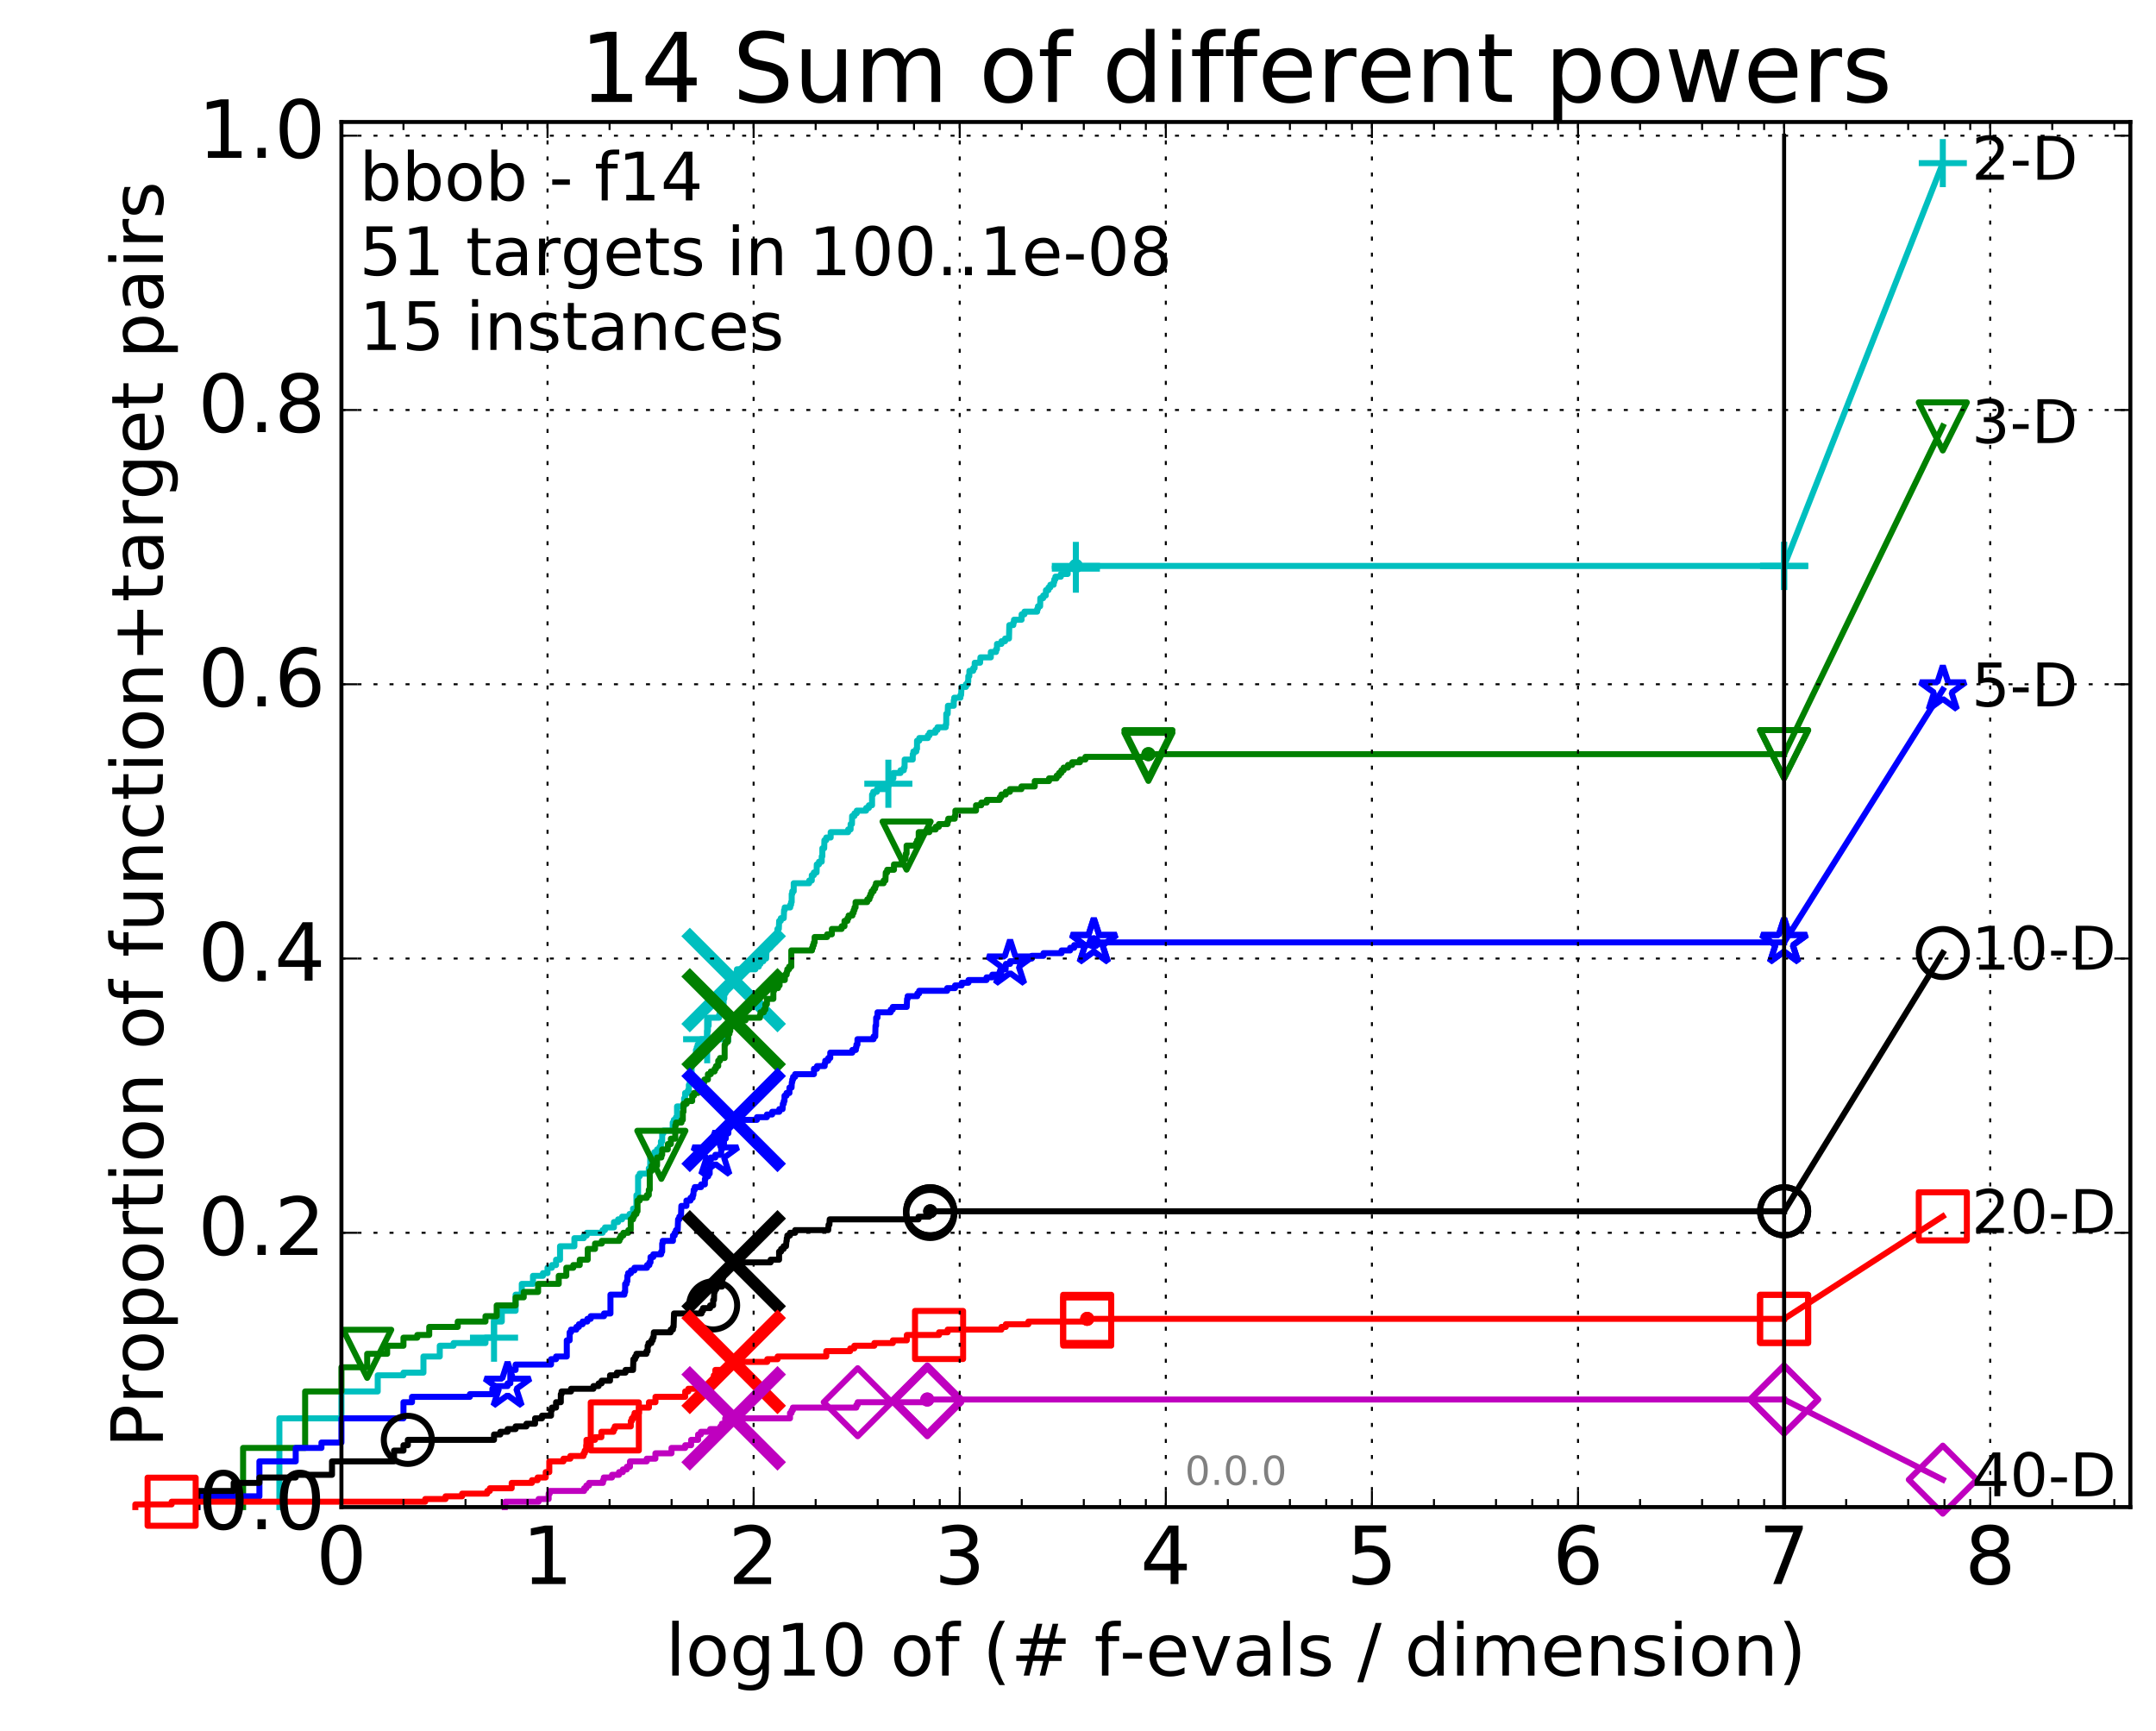 <?xml version="1.0" encoding="utf-8" standalone="no"?>
<!DOCTYPE svg PUBLIC "-//W3C//DTD SVG 1.1//EN"
  "http://www.w3.org/Graphics/SVG/1.1/DTD/svg11.dtd">
<!-- Created with matplotlib (http://matplotlib.org/) -->
<svg height="432pt" version="1.1" viewBox="0 0 538 432" width="538pt" xmlns="http://www.w3.org/2000/svg" xmlns:xlink="http://www.w3.org/1999/xlink">
 <defs>
  <style type="text/css">
*{stroke-linecap:butt;stroke-linejoin:round;stroke-miterlimit:100000;}
  </style>
 </defs>
 <g id="figure_1">
  <g id="patch_1">
   <path d="M 0 432.436 
L 538.8 432.436 
L 538.8 0 
L 0 0 
z
" style="fill:#ffffff;"/>
  </g>
  <g id="axes_1">
   <g id="patch_2">
    <path d="M 85.2 376.036 
L 531.6 376.036 
L 531.6 30.436 
L 85.2 30.436 
z
" style="fill:#ffffff;"/>
   </g>
   <g id="line2d_1">
    <defs>
     <path d="M 0 1.5 
C 0.398 1.5 0.779 1.342 1.061 1.061 
C 1.342 0.779 1.5 0.398 1.5 0 
C 1.5 -0.398 1.342 -0.779 1.061 -1.061 
C 0.779 -1.342 0.398 -1.5 0 -1.5 
C -0.398 -1.5 -0.779 -1.342 -1.061 -1.061 
C -1.342 -0.779 -1.5 -0.398 -1.5 0 
C -1.5 0.398 -1.342 0.779 -1.061 1.061 
C -0.779 1.342 -0.398 1.5 0 1.5 
z
" id="me8ac628711" style="stroke:#00bfbf;stroke-width:0.5;"/>
    </defs>
    <g>
     <use style="fill:#00bfbf;stroke:#00bfbf;stroke-width:0.5;" x="268.468" xlink:href="#me8ac628711" y="141.208"/>
     <use style="fill:#00bfbf;stroke:#00bfbf;stroke-width:0.5;" x="268.468" xlink:href="#me8ac628711" y="141.208"/>
    </g>
   </g>
   <g id="line2d_2">
    <path d="M 69.718 376.036 
L 69.718 353.895 
L 85.2 353.895 
L 85.2 347.186 
L 94.256 347.186 
L 94.256 343.16 
L 100.682 343.16 
L 100.682 342.489 
L 105.665 342.489 
L 105.665 338.464 
L 109.738 338.464 
L 109.738 335.78 
L 113.181 335.78 
L 113.181 335.109 
L 121.147 335.109 
L 121.147 333.767 
L 123.276 333.767 
L 123.276 329.742 
L 125.219 329.742 
L 125.219 327.058 
L 128.662 327.058 
L 128.662 323.032 
L 130.203 323.032 
L 130.203 320.348 
L 132.999 320.348 
L 132.999 318.336 
L 135.483 318.336 
L 135.483 317.665 
L 136.629 317.665 
L 136.629 316.323 
L 137.718 316.323 
L 137.718 315.652 
L 138.757 315.652 
L 138.757 314.31 
L 139.75 314.31 
L 139.75 310.955 
L 143.331 310.955 
L 143.331 308.942 
L 145.685 308.942 
L 145.685 308.272 
L 146.417 308.272 
L 146.417 307.601 
L 150.369 307.601 
L 150.369 306.93 
L 150.964 306.93 
L 150.964 306.259 
L 153.2 306.259 
L 153.2 304.917 
L 154.239 304.917 
L 154.239 304.246 
L 155.232 304.246 
L 155.232 303.575 
L 157.094 303.575 
L 157.094 302.904 
L 157.97 302.904 
L 157.97 301.562 
L 158.813 301.562 
L 158.813 298.207 
L 159.223 298.207 
L 159.223 293.511 
L 159.625 293.511 
L 159.625 292.84 
L 161.899 292.84 
L 161.899 291.498 
L 162.256 291.498 
L 162.256 288.814 
L 163.295 288.814 
L 163.295 287.472 
L 163.962 287.472 
L 163.962 286.802 
L 164.609 286.802 
L 164.609 286.131 
L 164.926 286.131 
L 164.926 284.789 
L 165.238 284.789 
L 165.238 282.776 
L 165.546 282.776 
L 165.546 282.105 
L 167.869 282.105 
L 167.869 280.092 
L 168.143 280.092 
L 168.143 279.421 
L 168.681 279.421 
L 168.681 278.75 
L 168.946 278.75 
L 168.946 276.067 
L 170.713 276.067 
L 170.713 274.054 
L 170.955 274.054 
L 170.955 272.712 
L 171.664 272.712 
L 171.664 272.041 
L 171.895 272.041 
L 171.895 270.699 
L 172.124 270.699 
L 172.124 270.028 
L 172.576 270.028 
L 172.576 264.661 
L 172.798 264.661 
L 172.798 263.99 
L 173.665 263.99 
L 173.665 261.977 
L 173.877 261.977 
L 173.877 261.306 
L 174.087 261.306 
L 174.087 260.635 
L 174.906 260.635 
L 174.906 259.293 
L 176.461 259.293 
L 176.461 257.28 
L 176.648 257.28 
L 176.648 255.938 
L 176.833 255.938 
L 176.833 253.926 
L 179.443 253.926 
L 179.443 253.255 
L 179.607 253.255 
L 179.607 252.584 
L 180.25 252.584 
L 180.25 251.242 
L 180.564 251.242 
L 180.564 249.229 
L 180.72 249.229 
L 180.72 247.887 
L 181.028 247.887 
L 181.028 247.216 
L 181.332 247.216 
L 181.332 245.874 
L 182.074 245.874 
L 182.074 244.532 
L 183.212 244.532 
L 183.212 243.862 
L 183.351 243.862 
L 183.351 243.191 
L 183.76 243.191 
L 183.76 242.52 
L 183.895 242.52 
L 183.895 241.849 
L 188.499 241.849 
L 188.499 241.178 
L 189.359 241.178 
L 189.359 240.507 
L 189.776 240.507 
L 189.776 239.836 
L 190.488 239.836 
L 190.488 239.165 
L 191.179 239.165 
L 191.276 237.152 
L 191.372 237.152 
L 191.372 236.481 
L 192.222 236.481 
L 192.222 235.81 
L 192.499 235.81 
L 192.499 235.139 
L 193.483 235.139 
L 193.483 234.468 
L 193.658 234.468 
L 193.658 233.797 
L 193.917 233.797 
L 194.003 231.785 
L 194.343 231.785 
L 194.427 229.772 
L 194.843 229.772 
L 194.843 229.101 
L 195.572 229.101 
L 195.652 227.088 
L 195.81 227.088 
L 195.81 226.417 
L 197.188 226.417 
L 197.188 225.746 
L 197.409 225.746 
L 197.409 225.075 
L 197.556 225.075 
L 197.556 223.062 
L 197.701 223.062 
L 197.701 222.392 
L 198.061 222.392 
L 198.061 220.379 
L 201.918 220.379 
L 201.918 219.708 
L 202.569 219.708 
L 202.569 218.366 
L 203.087 218.366 
L 203.087 217.695 
L 203.761 217.695 
L 203.816 215.682 
L 204.361 215.682 
L 204.361 215.011 
L 205.05 215.011 
L 205.05 213.669 
L 205.206 213.669 
L 205.206 211.657 
L 205.667 211.657 
L 205.718 209.644 
L 206.169 209.644 
L 206.169 208.973 
L 207.283 208.973 
L 207.283 207.631 
L 211.644 207.631 
L 211.644 206.96 
L 212.257 206.96 
L 212.257 205.618 
L 212.595 205.618 
L 212.632 203.605 
L 213.219 203.605 
L 213.219 202.934 
L 213.791 202.934 
L 213.791 202.263 
L 216.133 202.263 
L 216.133 201.592 
L 216.822 201.592 
L 216.822 200.922 
L 217.609 200.922 
L 217.609 198.238 
L 217.904 198.238 
L 217.904 197.567 
L 218.824 197.567 
L 218.824 196.896 
L 220.945 196.896 
L 220.945 196.225 
L 221.676 196.225 
L 221.676 195.554 
L 221.922 195.554 
L 221.922 194.883 
L 222.142 194.883 
L 222.142 194.212 
L 222.929 194.212 
L 222.929 192.87 
L 224.708 192.87 
L 224.708 192.199 
L 225.536 192.199 
L 225.536 191.528 
L 225.723 191.528 
L 225.744 189.516 
L 227.758 189.516 
L 227.758 188.174 
L 227.927 188.174 
L 227.927 187.503 
L 228.646 187.503 
L 228.646 186.832 
L 228.827 186.832 
L 228.827 184.819 
L 229.395 184.819 
L 229.395 184.148 
L 231.535 184.148 
L 231.535 183.477 
L 231.962 183.477 
L 231.962 182.806 
L 233.415 182.806 
L 233.415 182.135 
L 233.936 182.135 
L 233.936 181.464 
L 236 181.464 
L 236 180.793 
L 236.117 180.793 
L 236.13 178.11 
L 236.478 178.11 
L 236.542 176.097 
L 237.997 176.097 
L 237.997 174.755 
L 238.116 174.755 
L 238.116 174.084 
L 239.653 174.084 
L 239.653 173.413 
L 239.829 173.413 
L 239.939 171.4 
L 241.028 171.4 
L 241.028 170.729 
L 241.492 170.729 
L 241.492 170.058 
L 241.614 170.058 
L 241.625 168.717 
L 241.877 168.717 
L 241.897 167.375 
L 242.849 167.375 
L 242.849 166.704 
L 243.192 166.704 
L 243.23 165.362 
L 244.568 165.362 
L 244.656 164.02 
L 247.247 164.02 
L 247.247 162.678 
L 248.542 162.678 
L 248.542 162.007 
L 248.786 162.007 
L 248.786 160.665 
L 249.899 160.665 
L 249.899 159.994 
L 250.812 159.994 
L 250.812 159.323 
L 251.78 159.323 
L 251.863 155.969 
L 252.861 155.969 
L 252.861 155.298 
L 253.032 155.298 
L 253.032 154.627 
L 254.928 154.627 
L 254.928 153.285 
L 255.633 153.285 
L 255.633 152.614 
L 258.81 152.614 
L 258.81 151.943 
L 259.007 151.943 
L 259.007 151.272 
L 259.55 151.272 
L 259.595 149.259 
L 260.31 149.259 
L 260.31 148.588 
L 260.96 148.588 
L 261.003 147.246 
L 261.633 147.246 
L 261.633 146.576 
L 262.092 146.576 
L 262.092 145.905 
L 262.921 145.905 
L 262.921 145.234 
L 263.084 145.234 
L 263.084 144.563 
L 263.355 144.563 
L 263.355 143.892 
L 264.723 143.892 
L 264.723 143.221 
L 266.425 143.221 
L 266.425 141.879 
L 268.468 141.879 
L 268.468 141.208 
L 445.2 141.208 
L 445.2 141.208 
" style="fill:none;stroke:#00bfbf;stroke-linecap:square;stroke-width:1.5;"/>
   </g>
   <g id="line2d_3">
    <defs>
     <path d="M -6 0 
L 6 0 
M 0 6 
L 0 -6 
" id="mde810dd8d4" style="stroke:#00bfbf;stroke-width:1.5;"/>
    </defs>
    <g>
     <use style="fill:none;stroke:#00bfbf;stroke-width:1.5;" x="123.276" xlink:href="#mde810dd8d4" y="333.767"/>
     <use style="fill:none;stroke:#00bfbf;stroke-width:1.5;" x="176.461" xlink:href="#mde810dd8d4" y="259.293"/>
     <use style="fill:none;stroke:#00bfbf;stroke-width:1.5;" x="221.676" xlink:href="#mde810dd8d4" y="195.554"/>
     <use style="fill:none;stroke:#00bfbf;stroke-width:1.5;" x="268.468" xlink:href="#mde810dd8d4" y="141.879"/>
     <use style="fill:none;stroke:#00bfbf;stroke-width:1.5;" x="268.468" xlink:href="#mde810dd8d4" y="141.208"/>
     <use style="fill:none;stroke:#00bfbf;stroke-width:1.5;" x="445.2" xlink:href="#mde810dd8d4" y="141.208"/>
    </g>
   </g>
   <g id="line2d_4"/>
   <g id="line2d_5">
    <path clip-path="url(#p97b146b4d7)" d="M 183.073 244.532 
" style="fill:none;stroke:#00bfbf;stroke-linecap:square;"/>
    <defs>
     <path d="M -12 12 
L 12 -12 
M -12 -12 
L 12 12 
" id="mf0e226addb" style="stroke:#00bfbf;stroke-width:3.0;"/>
    </defs>
    <g clip-path="url(#p97b146b4d7)">
     <use style="fill:#00bfbf;stroke:#00bfbf;stroke-width:3.0;" x="183.073" xlink:href="#mf0e226addb" y="244.532"/>
    </g>
   </g>
   <g id="line2d_6">
    <defs>
     <path d="M 0 1.5 
C 0.398 1.5 0.779 1.342 1.061 1.061 
C 1.342 0.779 1.5 0.398 1.5 0 
C 1.5 -0.398 1.342 -0.779 1.061 -1.061 
C 0.779 -1.342 0.398 -1.5 0 -1.5 
C -0.398 -1.5 -0.779 -1.342 -1.061 -1.061 
C -1.342 -0.779 -1.5 -0.398 -1.5 0 
C -1.5 0.398 -1.342 0.779 -1.061 1.061 
C -0.779 1.342 -0.398 1.5 0 1.5 
z
" id="mb56a77bfb1" style="stroke:#008000;stroke-width:0.5;"/>
    </defs>
    <g>
     <use style="fill:#008000;stroke:#008000;stroke-width:0.5;" x="286.57" xlink:href="#mb56a77bfb1" y="188.174"/>
     <use style="fill:#008000;stroke:#008000;stroke-width:0.5;" x="286.57" xlink:href="#mb56a77bfb1" y="188.174"/>
    </g>
   </g>
   <g id="line2d_7">
    <path d="M 60.662 376.036 
L 60.662 361.276 
L 76.144 361.276 
L 76.144 347.186 
L 85.2 347.186 
L 85.2 341.147 
L 91.625 341.147 
L 91.625 337.793 
L 96.609 337.793 
L 96.609 335.78 
L 100.682 335.78 
L 100.682 333.767 
L 104.125 333.767 
L 104.125 333.096 
L 107.107 333.096 
L 107.107 331.083 
L 114.22 331.083 
L 114.22 329.742 
L 121.147 329.742 
L 121.147 328.4 
L 123.943 328.4 
L 123.943 325.716 
L 128.662 325.716 
L 128.662 323.703 
L 130.694 323.703 
L 130.694 322.361 
L 134.275 322.361 
L 134.275 320.348 
L 139.424 320.348 
L 139.424 318.336 
L 141.313 318.336 
L 141.313 316.323 
L 143.054 316.323 
L 143.054 315.652 
L 144.669 315.652 
L 144.669 314.31 
L 146.656 314.31 
L 146.656 311.626 
L 148.48 311.626 
L 148.48 310.284 
L 150.167 310.284 
L 150.167 309.613 
L 154.575 309.613 
L 154.575 308.942 
L 154.906 308.942 
L 154.906 308.272 
L 155.553 308.272 
L 155.553 307.601 
L 156.794 307.601 
L 156.794 306.93 
L 157.39 306.93 
L 157.39 304.246 
L 157.97 304.246 
L 157.97 303.575 
L 158.255 303.575 
L 158.255 302.904 
L 158.813 302.904 
L 158.813 302.233 
L 159.087 302.233 
L 159.087 299.549 
L 159.625 299.549 
L 159.625 298.878 
L 161.413 298.878 
L 161.413 298.207 
L 161.899 298.207 
L 161.899 296.866 
L 162.137 296.866 
L 162.137 292.169 
L 162.608 292.169 
L 162.608 290.827 
L 163.962 290.827 
L 163.962 288.814 
L 165.031 288.814 
L 165.031 288.143 
L 165.238 288.143 
L 165.238 286.802 
L 166.641 286.802 
L 166.641 285.46 
L 167.405 285.46 
L 167.405 284.118 
L 168.503 284.118 
L 168.503 280.763 
L 168.681 280.763 
L 168.681 280.092 
L 170.056 280.092 
L 170.056 279.421 
L 170.387 279.421 
L 170.387 277.408 
L 170.551 277.408 
L 170.551 275.396 
L 171.351 275.396 
L 171.351 274.725 
L 172.724 274.725 
L 172.724 273.383 
L 173.163 273.383 
L 173.163 272.712 
L 174.156 272.712 
L 174.156 271.37 
L 174.432 271.37 
L 174.432 270.699 
L 175.371 270.699 
L 175.371 270.028 
L 175.762 270.028 
L 175.762 269.357 
L 176.648 269.357 
L 176.648 268.015 
L 177.38 268.015 
L 177.38 267.344 
L 178.321 267.344 
L 178.321 266.673 
L 178.663 266.673 
L 178.663 266.002 
L 179.223 266.002 
L 179.223 264.661 
L 179.661 264.661 
L 179.661 263.99 
L 180.823 263.99 
L 180.823 260.635 
L 181.028 260.635 
L 181.028 259.964 
L 181.632 259.964 
L 181.731 257.951 
L 182.025 257.951 
L 182.025 257.28 
L 182.22 257.28 
L 182.22 255.938 
L 183.073 255.938 
L 183.073 254.597 
L 186.032 254.597 
L 186.032 253.926 
L 189.638 253.926 
L 189.638 253.255 
L 189.776 253.255 
L 189.776 252.584 
L 190.588 252.584 
L 190.588 251.913 
L 190.984 251.913 
L 190.984 250.571 
L 191.372 250.571 
L 191.372 249.229 
L 192.981 249.229 
L 192.981 247.216 
L 193.16 247.216 
L 193.16 246.545 
L 194.145 246.545 
L 194.145 245.874 
L 194.538 245.874 
L 194.538 244.532 
L 195.837 244.532 
L 195.889 243.191 
L 196.305 243.191 
L 196.305 242.52 
L 196.459 242.52 
L 196.459 241.849 
L 196.914 241.849 
L 196.914 241.178 
L 197.458 241.178 
L 197.458 237.152 
L 202.627 237.152 
L 202.627 236.481 
L 202.858 236.481 
L 202.858 235.81 
L 203.087 235.81 
L 203.087 235.139 
L 203.277 235.139 
L 203.277 233.797 
L 206.4 233.797 
L 206.4 233.127 
L 207.58 233.127 
L 207.58 231.785 
L 210.02 231.785 
L 210.02 231.114 
L 210.732 231.114 
L 210.732 229.772 
L 211.475 229.772 
L 211.475 229.101 
L 211.76 229.101 
L 211.76 228.43 
L 212.719 228.43 
L 212.719 227.759 
L 213.013 227.759 
L 213.013 227.088 
L 213.231 227.088 
L 213.231 226.417 
L 213.495 226.417 
L 213.495 225.075 
L 216.417 225.075 
L 216.417 224.404 
L 216.955 224.404 
L 216.955 223.733 
L 217.218 223.733 
L 217.218 223.062 
L 217.499 223.062 
L 217.499 222.392 
L 217.992 222.392 
L 217.992 221.721 
L 218.378 221.721 
L 218.378 221.05 
L 218.588 221.05 
L 218.588 220.379 
L 220.497 220.379 
L 220.497 219.708 
L 220.945 219.708 
L 221.03 217.695 
L 221.385 217.695 
L 221.385 217.024 
L 223.077 217.024 
L 223.077 215.682 
L 225.08 215.682 
L 225.08 214.34 
L 225.956 214.34 
L 226.024 212.998 
L 226.227 212.998 
L 226.227 210.986 
L 228.579 210.986 
L 228.579 210.315 
L 228.869 210.315 
L 228.869 209.644 
L 229.249 209.644 
L 229.249 207.631 
L 231.909 207.631 
L 231.909 206.96 
L 233.493 206.96 
L 233.493 206.289 
L 234.287 206.289 
L 234.287 205.618 
L 236.435 205.618 
L 236.435 204.947 
L 236.622 204.947 
L 236.622 204.276 
L 238.238 204.276 
L 238.238 203.605 
L 238.395 203.605 
L 238.395 202.263 
L 243.552 202.263 
L 243.552 200.922 
L 244.865 200.922 
L 244.865 200.251 
L 246.227 200.251 
L 246.227 199.58 
L 249.485 199.58 
L 249.485 198.909 
L 249.876 198.909 
L 249.876 198.238 
L 250.971 198.238 
L 250.971 197.567 
L 252.015 197.567 
L 252.015 196.896 
L 254.881 196.896 
L 254.881 196.225 
L 258.208 196.225 
L 258.208 194.883 
L 261.772 194.883 
L 261.772 194.212 
L 263.666 194.212 
L 263.666 193.541 
L 264.263 193.541 
L 264.263 192.87 
L 264.844 192.87 
L 264.844 192.199 
L 265.411 192.199 
L 265.411 191.528 
L 266.504 191.528 
L 266.504 190.857 
L 267.545 190.857 
L 267.545 190.187 
L 269.492 190.187 
L 269.492 189.516 
L 270.849 189.516 
L 270.849 188.845 
L 286.57 188.845 
L 286.57 188.174 
L 445.2 188.174 
L 445.2 188.174 
" style="fill:none;stroke:#008000;stroke-linecap:square;stroke-width:1.5;"/>
   </g>
   <g id="line2d_8">
    <defs>
     <path d="M -0 6 
L 6 -6 
L -6 -6 
z
" id="ma31122295d" style="stroke:#008000;stroke-linejoin:miter;stroke-width:1.5;"/>
    </defs>
    <g>
     <use style="fill:none;stroke:#008000;stroke-linejoin:miter;stroke-width:1.5;" x="91.625" xlink:href="#ma31122295d" y="337.793"/>
     <use style="fill:none;stroke:#008000;stroke-linejoin:miter;stroke-width:1.5;" x="165.031" xlink:href="#ma31122295d" y="288.143"/>
     <use style="fill:none;stroke:#008000;stroke-linejoin:miter;stroke-width:1.5;" x="226.227" xlink:href="#ma31122295d" y="210.986"/>
     <use style="fill:none;stroke:#008000;stroke-linejoin:miter;stroke-width:1.5;" x="286.57" xlink:href="#ma31122295d" y="188.845"/>
     <use style="fill:none;stroke:#008000;stroke-linejoin:miter;stroke-width:1.5;" x="286.57" xlink:href="#ma31122295d" y="188.174"/>
     <use style="fill:none;stroke:#008000;stroke-linejoin:miter;stroke-width:1.5;" x="445.2" xlink:href="#ma31122295d" y="188.174"/>
    </g>
   </g>
   <g id="line2d_9"/>
   <g id="line2d_10">
    <path clip-path="url(#p97b146b4d7)" d="M 183.073 254.597 
" style="fill:none;stroke:#008000;stroke-linecap:square;"/>
    <defs>
     <path d="M -12 12 
L 12 -12 
M -12 -12 
L 12 12 
" id="mcd907b958d" style="stroke:#008000;stroke-width:3.0;"/>
    </defs>
    <g clip-path="url(#p97b146b4d7)">
     <use style="fill:#008000;stroke:#008000;stroke-width:3.0;" x="183.073" xlink:href="#mcd907b958d" y="254.597"/>
    </g>
   </g>
   <g id="line2d_11">
    <defs>
     <path d="M 0 1.5 
C 0.398 1.5 0.779 1.342 1.061 1.061 
C 1.342 0.779 1.5 0.398 1.5 0 
C 1.5 -0.398 1.342 -0.779 1.061 -1.061 
C 0.779 -1.342 0.398 -1.5 0 -1.5 
C -0.398 -1.5 -0.779 -1.342 -1.061 -1.061 
C -1.342 -0.779 -1.5 -0.398 -1.5 0 
C -1.5 0.398 -1.342 0.779 -1.061 1.061 
C -0.779 1.342 -0.398 1.5 0 1.5 
z
" id="m46f9d07fda" style="stroke:#0000ff;stroke-width:0.5;"/>
    </defs>
    <g>
     <use style="fill:#0000ff;stroke:#0000ff;stroke-width:0.5;" x="272.946" xlink:href="#m46f9d07fda" y="235.139"/>
     <use style="fill:#0000ff;stroke:#0000ff;stroke-width:0.5;" x="272.946" xlink:href="#m46f9d07fda" y="235.139"/>
    </g>
   </g>
   <g id="line2d_12">
    <path d="M 49.253 376.036 
L 49.253 373.352 
L 64.735 373.352 
L 64.735 364.63 
L 73.791 364.63 
L 73.791 361.276 
L 80.216 361.276 
L 80.216 359.934 
L 85.2 359.934 
L 85.2 353.895 
L 100.682 353.895 
L 100.682 349.87 
L 102.81 349.87 
L 102.81 348.528 
L 117.253 348.528 
L 117.253 347.857 
L 122.866 347.857 
L 122.866 346.515 
L 123.678 346.515 
L 123.678 345.844 
L 126.661 345.844 
L 126.661 345.173 
L 127.348 345.173 
L 127.348 341.818 
L 128.662 341.818 
L 128.662 340.477 
L 137.505 340.477 
L 137.505 339.135 
L 138.757 339.135 
L 138.757 338.464 
L 141.433 338.464 
L 141.433 334.438 
L 142.142 334.438 
L 142.142 332.425 
L 142.489 332.425 
L 142.489 331.754 
L 143.822 331.754 
L 143.822 331.083 
L 144.461 331.083 
L 144.461 330.412 
L 145.385 330.412 
L 145.385 329.742 
L 146.561 329.742 
L 146.561 329.071 
L 147.404 329.071 
L 147.404 328.4 
L 150.728 328.4 
L 150.728 327.729 
L 152.332 327.729 
L 152.332 323.032 
L 155.807 323.032 
L 155.807 322.361 
L 155.995 322.361 
L 155.995 320.348 
L 156.368 320.348 
L 156.368 319.677 
L 156.551 319.677 
L 156.551 318.336 
L 156.734 318.336 
L 156.734 317.665 
L 157.449 317.665 
L 157.449 316.994 
L 158.311 316.994 
L 158.311 316.323 
L 161.462 316.323 
L 161.462 315.652 
L 162.042 315.652 
L 162.042 314.981 
L 162.327 314.981 
L 162.327 313.639 
L 163.023 313.639 
L 163.023 312.968 
L 164.989 312.968 
L 164.989 312.297 
L 165.238 312.297 
L 165.238 310.284 
L 165.362 310.284 
L 165.362 309.613 
L 167.924 309.613 
L 167.924 308.272 
L 168.36 308.272 
L 168.36 307.601 
L 168.681 307.601 
L 168.681 306.93 
L 169.103 306.93 
L 169.207 304.246 
L 169.516 304.246 
L 169.516 303.575 
L 169.923 303.575 
L 170.023 300.891 
L 171.288 300.891 
L 171.288 299.549 
L 172.306 299.549 
L 172.306 298.878 
L 172.842 298.878 
L 172.842 298.207 
L 173.018 298.207 
L 173.105 296.866 
L 173.366 296.866 
L 173.366 296.195 
L 174.947 296.195 
L 174.947 295.524 
L 175.891 295.524 
L 175.891 294.182 
L 176.044 294.182 
L 176.044 293.511 
L 176.722 293.511 
L 176.722 292.84 
L 177.09 292.84 
L 177.09 289.485 
L 177.38 289.485 
L 177.38 288.814 
L 178.504 288.814 
L 178.504 288.143 
L 179.963 288.143 
L 179.963 286.802 
L 180.154 286.802 
L 180.154 286.131 
L 180.533 286.131 
L 180.533 285.46 
L 180.658 285.46 
L 180.658 284.118 
L 181.089 284.118 
L 181.15 282.776 
L 181.751 282.776 
L 181.81 280.763 
L 182.393 280.763 
L 182.393 280.092 
L 182.792 280.092 
L 182.792 279.421 
L 188.89 279.421 
L 188.89 278.75 
L 191.372 278.75 
L 191.372 278.079 
L 192.681 278.079 
L 192.681 277.408 
L 194.46 277.408 
L 194.46 276.737 
L 195.283 276.737 
L 195.348 275.396 
L 195.572 275.396 
L 195.572 274.725 
L 195.763 274.725 
L 195.763 273.383 
L 196.263 273.383 
L 196.263 272.712 
L 196.994 272.712 
L 196.994 271.37 
L 197.526 271.37 
L 197.585 270.028 
L 197.701 270.028 
L 197.701 269.357 
L 197.903 269.357 
L 197.903 268.686 
L 198.415 268.686 
L 198.415 268.015 
L 203.11 268.015 
L 203.11 266.673 
L 203.871 266.673 
L 203.871 266.002 
L 205.789 266.002 
L 205.789 265.332 
L 205.93 265.332 
L 205.93 264.661 
L 206.68 264.661 
L 206.68 263.99 
L 207.179 263.99 
L 207.179 262.648 
L 212.684 262.648 
L 212.684 261.977 
L 213.571 261.977 
L 213.571 261.306 
L 213.713 261.306 
L 213.713 260.635 
L 213.966 260.635 
L 213.966 259.293 
L 217.98 259.293 
L 217.98 258.622 
L 218.409 258.622 
L 218.466 255.938 
L 218.615 255.938 
L 218.637 253.926 
L 218.964 253.926 
L 218.964 252.584 
L 222.268 252.584 
L 222.268 251.913 
L 222.774 251.913 
L 222.774 251.242 
L 226.263 251.242 
L 226.351 249.229 
L 226.495 249.229 
L 226.495 248.558 
L 228.902 248.558 
L 228.902 247.887 
L 229.357 247.887 
L 229.357 247.216 
L 236.355 247.216 
L 236.355 246.545 
L 238.321 246.545 
L 238.321 245.874 
L 239.985 245.874 
L 239.985 245.203 
L 241.667 245.203 
L 241.667 244.532 
L 246.175 244.532 
L 246.175 243.862 
L 247.615 243.862 
L 247.615 243.191 
L 249.832 243.191 
L 249.888 241.849 
L 250.929 241.849 
L 251.012 240.507 
L 252.054 240.507 
L 252.054 239.836 
L 255.794 239.836 
L 255.794 239.165 
L 257.488 239.165 
L 257.488 238.494 
L 260.386 238.494 
L 260.386 237.823 
L 264.892 237.823 
L 264.892 237.152 
L 267.036 237.152 
L 267.036 236.481 
L 268.053 236.481 
L 268.053 235.81 
L 272.946 235.81 
L 272.946 235.139 
L 445.2 235.139 
L 445.2 235.139 
" style="fill:none;stroke:#0000ff;stroke-linecap:square;stroke-width:1.5;"/>
   </g>
   <g id="line2d_13">
    <defs>
     <path d="M 0 -6 
L -1.347 -1.854 
L -5.706 -1.854 
L -2.18 0.708 
L -3.527 4.854 
L -0 2.292 
L 3.527 4.854 
L 2.18 0.708 
L 5.706 -1.854 
L 1.347 -1.854 
z
" id="mabd7ea8f28" style="stroke:#0000ff;stroke-linejoin:bevel;stroke-width:1.5;"/>
    </defs>
    <g>
     <use style="fill:none;stroke:#0000ff;stroke-linejoin:bevel;stroke-width:1.5;" x="126.661" xlink:href="#mabd7ea8f28" y="345.844"/>
     <use style="fill:none;stroke:#0000ff;stroke-linejoin:bevel;stroke-width:1.5;" x="178.504" xlink:href="#mabd7ea8f28" y="288.143"/>
     <use style="fill:none;stroke:#0000ff;stroke-linejoin:bevel;stroke-width:1.5;" x="252.054" xlink:href="#mabd7ea8f28" y="240.507"/>
     <use style="fill:none;stroke:#0000ff;stroke-linejoin:bevel;stroke-width:1.5;" x="272.946" xlink:href="#mabd7ea8f28" y="235.139"/>
     <use style="fill:none;stroke:#0000ff;stroke-linejoin:bevel;stroke-width:1.5;" x="272.946" xlink:href="#mabd7ea8f28" y="235.139"/>
     <use style="fill:none;stroke:#0000ff;stroke-linejoin:bevel;stroke-width:1.5;" x="445.2" xlink:href="#mabd7ea8f28" y="235.139"/>
    </g>
   </g>
   <g id="line2d_14"/>
   <g id="line2d_15">
    <path clip-path="url(#p97b146b4d7)" d="M 183.073 279.421 
" style="fill:none;stroke:#0000ff;stroke-linecap:square;"/>
    <defs>
     <path d="M -12 12 
L 12 -12 
M -12 -12 
L 12 12 
" id="m2152798954" style="stroke:#0000ff;stroke-width:3.0;"/>
    </defs>
    <g clip-path="url(#p97b146b4d7)">
     <use style="fill:#0000ff;stroke:#0000ff;stroke-width:3.0;" x="183.073" xlink:href="#m2152798954" y="279.421"/>
    </g>
   </g>
   <g id="line2d_16">
    <defs>
     <path d="M 0 1.5 
C 0.398 1.5 0.779 1.342 1.061 1.061 
C 1.342 0.779 1.5 0.398 1.5 0 
C 1.5 -0.398 1.342 -0.779 1.061 -1.061 
C 0.779 -1.342 0.398 -1.5 0 -1.5 
C -0.398 -1.5 -0.779 -1.342 -1.061 -1.061 
C -1.342 -0.779 -1.5 -0.398 -1.5 0 
C -1.5 0.398 -1.342 0.779 -1.061 1.061 
C -0.779 1.342 -0.398 1.5 0 1.5 
z
" id="md52d6f5673" style="stroke:#000000;stroke-width:0.5;"/>
    </defs>
    <g>
     <use style="stroke:#000000;stroke-width:0.5;" x="232.117" xlink:href="#md52d6f5673" y="302.233"/>
     <use style="stroke:#000000;stroke-width:0.5;" x="232.117" xlink:href="#md52d6f5673" y="302.233"/>
    </g>
   </g>
   <g id="line2d_17">
    <path d="M 49.253 376.036 
L 49.253 372.011 
L 58.309 372.011 
L 58.309 369.998 
L 64.735 369.998 
L 64.735 368.656 
L 73.791 368.656 
L 73.791 367.985 
L 82.847 367.985 
L 82.847 364.63 
L 98.328 364.63 
L 98.328 361.947 
L 100.682 361.947 
L 100.682 360.605 
L 101.771 360.605 
L 101.771 359.263 
L 123.276 359.263 
L 123.276 357.921 
L 124.844 357.921 
L 124.844 357.25 
L 126.661 357.25 
L 126.661 356.579 
L 128.662 356.579 
L 128.662 355.908 
L 131.364 355.908 
L 131.364 355.237 
L 133.518 355.237 
L 133.518 353.895 
L 135.247 353.895 
L 135.247 353.224 
L 137.505 353.224 
L 137.505 351.882 
L 137.718 351.882 
L 137.718 351.212 
L 138.757 351.212 
L 138.757 349.87 
L 139.944 349.87 
L 139.944 347.857 
L 140.135 347.857 
L 140.135 347.186 
L 142.489 347.186 
L 142.489 346.515 
L 148.083 346.515 
L 148.083 345.844 
L 149.381 345.844 
L 149.381 345.173 
L 150.126 345.173 
L 150.126 344.502 
L 152.222 344.502 
L 152.222 343.16 
L 153.932 343.16 
L 153.932 342.489 
L 156.089 342.489 
L 156.089 341.818 
L 157.97 341.818 
L 158.056 339.135 
L 158.48 339.135 
L 158.48 338.464 
L 158.813 338.464 
L 158.813 337.793 
L 161.315 337.793 
L 161.315 337.122 
L 161.609 337.122 
L 161.609 335.78 
L 161.826 335.78 
L 161.826 335.109 
L 162.538 335.109 
L 162.538 334.438 
L 162.885 334.438 
L 162.885 333.767 
L 163.091 333.767 
L 163.159 332.425 
L 167.367 332.425 
L 167.367 331.754 
L 167.924 331.754 
L 167.924 331.083 
L 168.089 331.083 
L 168.198 327.729 
L 175.067 327.729 
L 175.067 327.058 
L 175.424 327.058 
L 175.424 326.387 
L 177.199 326.387 
L 177.199 325.716 
L 177.949 325.716 
L 177.949 324.374 
L 178.159 324.374 
L 178.228 322.361 
L 178.367 322.361 
L 178.367 321.69 
L 178.743 321.69 
L 178.743 321.019 
L 180.186 321.019 
L 180.25 319.007 
L 180.408 319.007 
L 180.408 318.336 
L 180.596 318.336 
L 180.596 317.665 
L 181.302 317.665 
L 181.302 316.323 
L 182.103 316.323 
L 182.103 315.652 
L 182.593 315.652 
L 182.593 314.981 
L 192.296 314.981 
L 192.296 314.31 
L 194.41 314.31 
L 194.41 312.297 
L 194.908 312.297 
L 194.908 311.626 
L 195.54 311.626 
L 195.54 310.955 
L 196.139 310.955 
L 196.248 309.613 
L 196.325 309.613 
L 196.325 308.942 
L 196.464 308.942 
L 196.464 308.272 
L 197.128 308.272 
L 197.128 307.601 
L 198.415 307.601 
L 198.415 306.93 
L 206.67 306.93 
L 206.757 305.588 
L 206.969 305.588 
L 207.036 304.246 
L 229.202 304.246 
L 229.202 303.575 
L 231.852 303.575 
L 231.852 302.904 
L 232.117 302.904 
L 232.117 302.233 
L 445.2 302.233 
L 445.2 302.233 
" style="fill:none;stroke:#000000;stroke-linecap:square;stroke-width:1.5;"/>
   </g>
   <g id="line2d_18">
    <defs>
     <path d="M 0 6 
C 1.591 6 3.117 5.368 4.243 4.243 
C 5.368 3.117 6 1.591 6 0 
C 6 -1.591 5.368 -3.117 4.243 -4.243 
C 3.117 -5.368 1.591 -6 0 -6 
C -1.591 -6 -3.117 -5.368 -4.243 -4.243 
C -5.368 -3.117 -6 -1.591 -6 0 
C -6 1.591 -5.368 3.117 -4.243 4.243 
C -3.117 5.368 -1.591 6 0 6 
z
" id="m5d8a44c5fc" style="stroke:#000000;stroke-width:1.5;"/>
    </defs>
    <g>
     <use style="fill:none;stroke:#000000;stroke-width:1.5;" x="101.771" xlink:href="#m5d8a44c5fc" y="359.263"/>
     <use style="fill:none;stroke:#000000;stroke-width:1.5;" x="177.949" xlink:href="#m5d8a44c5fc" y="325.716"/>
     <use style="fill:none;stroke:#000000;stroke-width:1.5;" x="232.117" xlink:href="#m5d8a44c5fc" y="302.904"/>
     <use style="fill:none;stroke:#000000;stroke-width:1.5;" x="232.117" xlink:href="#m5d8a44c5fc" y="302.233"/>
     <use style="fill:none;stroke:#000000;stroke-width:1.5;" x="232.117" xlink:href="#m5d8a44c5fc" y="302.233"/>
     <use style="fill:none;stroke:#000000;stroke-width:1.5;" x="445.2" xlink:href="#m5d8a44c5fc" y="302.233"/>
    </g>
   </g>
   <g id="line2d_19"/>
   <g id="line2d_20">
    <path clip-path="url(#p97b146b4d7)" d="M 183.073 314.981 
" style="fill:none;stroke:#000000;stroke-linecap:square;"/>
    <defs>
     <path d="M -12 12 
L 12 -12 
M -12 -12 
L 12 12 
" id="m3889af9690" style="stroke:#000000;stroke-width:3.0;"/>
    </defs>
    <g clip-path="url(#p97b146b4d7)">
     <use style="stroke:#000000;stroke-width:3.0;" x="183.073" xlink:href="#m3889af9690" y="314.981"/>
    </g>
   </g>
   <g id="line2d_21">
    <defs>
     <path d="M 0 1.5 
C 0.398 1.5 0.779 1.342 1.061 1.061 
C 1.342 0.779 1.5 0.398 1.5 0 
C 1.5 -0.398 1.342 -0.779 1.061 -1.061 
C 0.779 -1.342 0.398 -1.5 0 -1.5 
C -0.398 -1.5 -0.779 -1.342 -1.061 -1.061 
C -1.342 -0.779 -1.5 -0.398 -1.5 0 
C -1.5 0.398 -1.342 0.779 -1.061 1.061 
C -0.779 1.342 -0.398 1.5 0 1.5 
z
" id="m51c3ccc44a" style="stroke:#ff0000;stroke-width:0.5;"/>
    </defs>
    <g>
     <use style="fill:#ff0000;stroke:#ff0000;stroke-width:0.5;" x="271.292" xlink:href="#m51c3ccc44a" y="329.071"/>
     <use style="fill:#ff0000;stroke:#ff0000;stroke-width:0.5;" x="271.292" xlink:href="#m51c3ccc44a" y="329.071"/>
    </g>
   </g>
   <g id="line2d_22">
    <path d="M 33.771 376.036 
L 33.771 375.365 
L 42.828 375.365 
L 42.828 374.694 
L 106.108 374.694 
L 106.108 374.023 
L 111.179 374.023 
L 111.179 373.352 
L 115.309 373.352 
L 115.309 372.682 
L 121.589 372.682 
L 121.589 372.011 
L 122.237 372.011 
L 122.237 371.34 
L 127.684 371.34 
L 127.684 369.998 
L 132.734 369.998 
L 132.734 369.327 
L 134.151 369.327 
L 134.151 368.656 
L 136.177 368.656 
L 136.177 367.314 
L 137.071 367.314 
L 137.071 364.63 
L 140.607 364.63 
L 140.607 363.959 
L 142.316 363.959 
L 142.316 363.288 
L 145.61 363.288 
L 145.61 362.617 
L 145.907 362.617 
L 145.907 361.947 
L 146.272 361.947 
L 146.272 360.605 
L 146.345 360.605 
L 146.345 359.263 
L 148.48 359.263 
L 148.48 358.592 
L 150.065 358.592 
L 150.065 357.25 
L 153.093 357.25 
L 153.093 356.579 
L 153.412 356.579 
L 153.412 355.908 
L 157.405 355.908 
L 157.405 354.566 
L 157.667 354.566 
L 157.667 353.895 
L 158.141 353.895 
L 158.141 353.224 
L 158.353 353.224 
L 158.353 352.553 
L 159.465 352.553 
L 159.465 351.212 
L 161.935 351.212 
L 161.935 349.87 
L 163.564 349.87 
L 163.564 348.528 
L 170.979 348.528 
L 170.979 347.186 
L 171.757 347.186 
L 171.757 346.515 
L 174.987 346.515 
L 174.987 345.844 
L 177.524 345.844 
L 177.524 345.173 
L 177.896 345.173 
L 177.896 344.502 
L 177.984 344.502 
L 177.984 343.831 
L 178.124 343.831 
L 178.124 343.16 
L 178.504 343.16 
L 178.504 341.818 
L 181.287 341.818 
L 181.287 341.147 
L 181.913 341.147 
L 181.913 340.477 
L 182.422 340.477 
L 182.422 339.806 
L 191.459 339.806 
L 191.459 339.135 
L 194.046 339.135 
L 194.046 338.464 
L 206.189 338.464 
L 206.189 337.122 
L 212.155 337.122 
L 212.155 336.451 
L 213.175 336.451 
L 213.175 335.78 
L 218.178 335.78 
L 218.178 335.109 
L 222.804 335.109 
L 222.804 334.438 
L 226.289 334.438 
L 226.289 333.096 
L 234.329 333.096 
L 234.329 332.425 
L 236.474 332.425 
L 236.474 331.754 
L 249.897 331.754 
L 249.897 331.083 
L 250.991 331.083 
L 250.991 330.412 
L 256.623 330.412 
L 256.623 329.742 
L 271.292 329.742 
L 271.292 329.071 
L 445.2 329.071 
" style="fill:none;stroke:#ff0000;stroke-linecap:square;stroke-width:1.5;"/>
   </g>
   <g id="line2d_23">
    <defs>
     <path d="M -6 6 
L 6 6 
L 6 -6 
L -6 -6 
z
" id="m63c085b70a" style="stroke:#ff0000;stroke-linejoin:miter;stroke-width:1.5;"/>
    </defs>
    <g>
     <use style="fill:none;stroke:#ff0000;stroke-linejoin:miter;stroke-width:1.5;" x="42.828" xlink:href="#m63c085b70a" y="374.694"/>
     <use style="fill:none;stroke:#ff0000;stroke-linejoin:miter;stroke-width:1.5;" x="153.412" xlink:href="#m63c085b70a" y="355.908"/>
     <use style="fill:none;stroke:#ff0000;stroke-linejoin:miter;stroke-width:1.5;" x="234.329" xlink:href="#m63c085b70a" y="333.096"/>
     <use style="fill:none;stroke:#ff0000;stroke-linejoin:miter;stroke-width:1.5;" x="271.292" xlink:href="#m63c085b70a" y="329.742"/>
     <use style="fill:none;stroke:#ff0000;stroke-linejoin:miter;stroke-width:1.5;" x="271.292" xlink:href="#m63c085b70a" y="329.071"/>
     <use style="fill:none;stroke:#ff0000;stroke-linejoin:miter;stroke-width:1.5;" x="445.2" xlink:href="#m63c085b70a" y="329.071"/>
    </g>
   </g>
   <g id="line2d_24"/>
   <g id="line2d_25">
    <path clip-path="url(#p97b146b4d7)" d="M 183.073 339.806 
" style="fill:none;stroke:#ff0000;stroke-linecap:square;"/>
    <defs>
     <path d="M -12 12 
L 12 -12 
M -12 -12 
L 12 12 
" id="m8bb8a0ede4" style="stroke:#ff0000;stroke-width:3.0;"/>
    </defs>
    <g clip-path="url(#p97b146b4d7)">
     <use style="fill:#ff0000;stroke:#ff0000;stroke-width:3.0;" x="183.073" xlink:href="#m8bb8a0ede4" y="339.806"/>
    </g>
   </g>
   <g id="line2d_26">
    <defs>
     <path d="M 0 1.5 
C 0.398 1.5 0.779 1.342 1.061 1.061 
C 1.342 0.779 1.5 0.398 1.5 0 
C 1.5 -0.398 1.342 -0.779 1.061 -1.061 
C 0.779 -1.342 0.398 -1.5 0 -1.5 
C -0.398 -1.5 -0.779 -1.342 -1.061 -1.061 
C -1.342 -0.779 -1.5 -0.398 -1.5 0 
C -1.5 0.398 -1.342 0.779 -1.061 1.061 
C -0.779 1.342 -0.398 1.5 0 1.5 
z
" id="m859f06e7c8" style="stroke:#bf00bf;stroke-width:0.5;"/>
    </defs>
    <g>
     <use style="fill:#bf00bf;stroke:#bf00bf;stroke-width:0.5;" x="231.391" xlink:href="#m859f06e7c8" y="349.199"/>
     <use style="fill:#bf00bf;stroke:#bf00bf;stroke-width:0.5;" x="231.391" xlink:href="#m859f06e7c8" y="349.199"/>
    </g>
   </g>
   <g id="line2d_27">
    <path d="M 125.952 376.036 
L 125.952 375.365 
L 126.131 375.365 
L 126.131 374.694 
L 134.399 374.694 
L 134.399 374.023 
L 136.906 374.023 
L 136.906 372.682 
L 137.18 372.682 
L 137.18 372.011 
L 145.759 372.011 
L 145.759 371.34 
L 146.309 371.34 
L 146.309 370.669 
L 146.986 370.669 
L 146.986 369.998 
L 150.459 369.998 
L 150.459 369.327 
L 150.669 369.327 
L 150.669 368.656 
L 152.716 368.656 
L 152.716 367.985 
L 154.466 367.985 
L 154.466 367.314 
L 155.425 367.314 
L 155.425 366.643 
L 156.414 366.643 
L 156.414 365.972 
L 157.205 365.972 
L 157.205 364.63 
L 161.388 364.63 
L 161.388 363.959 
L 163.547 363.959 
L 163.547 362.617 
L 167.564 362.617 
L 167.564 361.276 
L 170.979 361.276 
L 170.979 360.605 
L 172.464 360.605 
L 172.464 359.263 
L 174.201 359.263 
L 174.201 357.921 
L 174.896 357.921 
L 174.896 357.25 
L 177.217 357.25 
L 177.217 356.579 
L 179.769 356.579 
L 179.769 355.908 
L 180.139 355.908 
L 180.139 355.237 
L 180.959 355.237 
L 180.959 353.895 
L 197.136 353.895 
L 197.136 352.553 
L 197.523 352.553 
L 197.523 351.882 
L 197.853 351.882 
L 197.853 351.212 
L 213.688 351.212 
L 213.688 350.541 
L 214.029 350.541 
L 214.029 349.87 
L 231.391 349.87 
L 231.391 349.199 
L 445.2 349.199 
" style="fill:none;stroke:#bf00bf;stroke-linecap:square;stroke-width:1.5;"/>
   </g>
   <g id="line2d_28">
    <defs>
     <path d="M -0 8.485 
L 8.485 0 
L 0 -8.485 
L -8.485 -0 
z
" id="maca069ceca" style="stroke:#bf00bf;stroke-linejoin:miter;stroke-width:1.5;"/>
    </defs>
    <g>
     <use style="fill:none;stroke:#bf00bf;stroke-linejoin:miter;stroke-width:1.5;" x="214.029" xlink:href="#maca069ceca" y="349.87"/>
     <use style="fill:none;stroke:#bf00bf;stroke-linejoin:miter;stroke-width:1.5;" x="231.391" xlink:href="#maca069ceca" y="349.87"/>
     <use style="fill:none;stroke:#bf00bf;stroke-linejoin:miter;stroke-width:1.5;" x="231.391" xlink:href="#maca069ceca" y="349.199"/>
     <use style="fill:none;stroke:#bf00bf;stroke-linejoin:miter;stroke-width:1.5;" x="231.391" xlink:href="#maca069ceca" y="349.199"/>
     <use style="fill:none;stroke:#bf00bf;stroke-linejoin:miter;stroke-width:1.5;" x="445.2" xlink:href="#maca069ceca" y="349.199"/>
    </g>
   </g>
   <g id="line2d_29"/>
   <g id="line2d_30">
    <path clip-path="url(#p97b146b4d7)" d="M 183.073 353.895 
" style="fill:none;stroke:#bf00bf;stroke-linecap:square;"/>
    <defs>
     <path d="M -12 12 
L 12 -12 
M -12 -12 
L 12 12 
" id="m2eb2828191" style="stroke:#bf00bf;stroke-width:3.0;"/>
    </defs>
    <g clip-path="url(#p97b146b4d7)">
     <use style="fill:#bf00bf;stroke:#bf00bf;stroke-width:3.0;" x="183.073" xlink:href="#m2eb2828191" y="353.895"/>
    </g>
   </g>
   <g id="line2d_31">
    <path d="M 445.2 349.199 
L 484.8 369.193 
" style="fill:none;stroke:#bf00bf;stroke-linecap:square;stroke-width:1.5;"/>
    <g>
     <use style="fill:none;stroke:#bf00bf;stroke-linejoin:miter;stroke-width:1.5;" x="445.2" xlink:href="#maca069ceca" y="349.199"/>
     <use style="fill:none;stroke:#bf00bf;stroke-linejoin:miter;stroke-width:1.5;" x="484.8" xlink:href="#maca069ceca" y="369.193"/>
    </g>
   </g>
   <g id="line2d_32">
    <path d="M 445.2 329.071 
L 484.8 303.494 
" style="fill:none;stroke:#ff0000;stroke-linecap:square;stroke-width:1.5;"/>
    <g>
     <use style="fill:none;stroke:#ff0000;stroke-linejoin:miter;stroke-width:1.5;" x="445.2" xlink:href="#m63c085b70a" y="329.071"/>
     <use style="fill:none;stroke:#ff0000;stroke-linejoin:miter;stroke-width:1.5;" x="484.8" xlink:href="#m63c085b70a" y="303.494"/>
    </g>
   </g>
   <g id="line2d_33">
    <path d="M 445.2 302.233 
L 484.8 237.796 
" style="fill:none;stroke:#000000;stroke-linecap:square;stroke-width:1.5;"/>
    <g>
     <use style="fill:none;stroke:#000000;stroke-width:1.5;" x="445.2" xlink:href="#m5d8a44c5fc" y="302.233"/>
     <use style="fill:none;stroke:#000000;stroke-width:1.5;" x="484.8" xlink:href="#m5d8a44c5fc" y="237.796"/>
    </g>
   </g>
   <g id="line2d_34">
    <path d="M 445.2 235.139 
L 484.8 172.098 
" style="fill:none;stroke:#0000ff;stroke-linecap:square;stroke-width:1.5;"/>
    <g>
     <use style="fill:none;stroke:#0000ff;stroke-linejoin:bevel;stroke-width:1.5;" x="445.2" xlink:href="#mabd7ea8f28" y="235.139"/>
     <use style="fill:none;stroke:#0000ff;stroke-linejoin:bevel;stroke-width:1.5;" x="484.8" xlink:href="#mabd7ea8f28" y="172.098"/>
    </g>
   </g>
   <g id="line2d_35">
    <path d="M 445.2 188.174 
L 484.8 106.4 
" style="fill:none;stroke:#008000;stroke-linecap:square;stroke-width:1.5;"/>
    <g>
     <use style="fill:none;stroke:#008000;stroke-linejoin:miter;stroke-width:1.5;" x="445.2" xlink:href="#ma31122295d" y="188.174"/>
     <use style="fill:none;stroke:#008000;stroke-linejoin:miter;stroke-width:1.5;" x="484.8" xlink:href="#ma31122295d" y="106.4"/>
    </g>
   </g>
   <g id="line2d_36">
    <path d="M 445.2 141.208 
L 484.8 40.702 
" style="fill:none;stroke:#00bfbf;stroke-linecap:square;stroke-width:1.5;"/>
    <g>
     <use style="fill:none;stroke:#00bfbf;stroke-width:1.5;" x="445.2" xlink:href="#mde810dd8d4" y="141.208"/>
     <use style="fill:none;stroke:#00bfbf;stroke-width:1.5;" x="484.8" xlink:href="#mde810dd8d4" y="40.702"/>
    </g>
   </g>
   <g id="line2d_37">
    <path d="M 445.2 376.036 
L 445.2 33.858 
" style="fill:none;stroke:#000000;stroke-linecap:square;"/>
   </g>
   <g id="patch_3">
    <path d="M 85.2 30.436 
L 531.6 30.436 
" style="fill:none;stroke:#000000;stroke-linecap:square;stroke-linejoin:miter;"/>
   </g>
   <g id="patch_4">
    <path d="M 531.6 376.036 
L 531.6 30.436 
" style="fill:none;stroke:#000000;stroke-linecap:square;stroke-linejoin:miter;"/>
   </g>
   <g id="patch_5">
    <path d="M 85.2 376.036 
L 531.6 376.036 
" style="fill:none;stroke:#000000;stroke-linecap:square;stroke-linejoin:miter;"/>
   </g>
   <g id="patch_6">
    <path d="M 85.2 376.036 
L 85.2 30.436 
" style="fill:none;stroke:#000000;stroke-linecap:square;stroke-linejoin:miter;"/>
   </g>
   <g id="matplotlib.axis_1">
    <g id="xtick_1">
     <g id="line2d_38">
      <path clip-path="url(#p97b146b4d7)" d="M 85.2 376.036 
L 85.2 30.436 
" style="fill:none;stroke:#000000;stroke-dasharray:1,3;stroke-dashoffset:0.0;stroke-width:0.5;"/>
     </g>
     <g id="line2d_39">
      <defs>
       <path d="M 0 0 
L 0 -4 
" id="m5aff81c690" style="stroke:#000000;stroke-width:0.5;"/>
      </defs>
      <g>
       <use style="stroke:#000000;stroke-width:0.5;" x="85.2" xlink:href="#m5aff81c690" y="376.036"/>
      </g>
     </g>
     <g id="line2d_40">
      <defs>
       <path d="M 0 0 
L 0 4 
" id="m8d19d6bc17" style="stroke:#000000;stroke-width:0.5;"/>
      </defs>
      <g>
       <use style="stroke:#000000;stroke-width:0.5;" x="85.2" xlink:href="#m8d19d6bc17" y="30.436"/>
      </g>
     </g>
     <g id="text_1">
      <!-- 0 -->
      <defs>
       <path d="M 31.781 66.406 
Q 24.172 66.406 20.328 58.906 
Q 16.5 51.422 16.5 36.375 
Q 16.5 21.391 20.328 13.891 
Q 24.172 6.391 31.781 6.391 
Q 39.453 6.391 43.281 13.891 
Q 47.125 21.391 47.125 36.375 
Q 47.125 51.422 43.281 58.906 
Q 39.453 66.406 31.781 66.406 
M 31.781 74.219 
Q 44.047 74.219 50.516 64.516 
Q 56.984 54.828 56.984 36.375 
Q 56.984 17.969 50.516 8.266 
Q 44.047 -1.422 31.781 -1.422 
Q 19.531 -1.422 13.062 8.266 
Q 6.594 17.969 6.594 36.375 
Q 6.594 54.828 13.062 64.516 
Q 19.531 74.219 31.781 74.219 
" id="BitstreamVeraSans-Roman-30"/>
      </defs>
      <g transform="translate(78.838 395.233)scale(0.2 -0.2)">
       <use xlink:href="#BitstreamVeraSans-Roman-30"/>
      </g>
     </g>
    </g>
    <g id="xtick_2">
     <g id="line2d_41">
      <path clip-path="url(#p97b146b4d7)" d="M 136.629 376.036 
L 136.629 30.436 
" style="fill:none;stroke:#000000;stroke-dasharray:1,3;stroke-dashoffset:0.0;stroke-width:0.5;"/>
     </g>
     <g id="line2d_42">
      <g>
       <use style="stroke:#000000;stroke-width:0.5;" x="136.629" xlink:href="#m5aff81c690" y="376.036"/>
      </g>
     </g>
     <g id="line2d_43">
      <g>
       <use style="stroke:#000000;stroke-width:0.5;" x="136.629" xlink:href="#m8d19d6bc17" y="30.436"/>
      </g>
     </g>
     <g id="text_2">
      <!-- 1 -->
      <defs>
       <path d="M 12.406 8.297 
L 28.516 8.297 
L 28.516 63.922 
L 10.984 60.406 
L 10.984 69.391 
L 28.422 72.906 
L 38.281 72.906 
L 38.281 8.297 
L 54.391 8.297 
L 54.391 0 
L 12.406 0 
z
" id="BitstreamVeraSans-Roman-31"/>
      </defs>
      <g transform="translate(130.266 395.233)scale(0.2 -0.2)">
       <use xlink:href="#BitstreamVeraSans-Roman-31"/>
      </g>
     </g>
    </g>
    <g id="xtick_3">
     <g id="line2d_44">
      <path clip-path="url(#p97b146b4d7)" d="M 188.057 376.036 
L 188.057 30.436 
" style="fill:none;stroke:#000000;stroke-dasharray:1,3;stroke-dashoffset:0.0;stroke-width:0.5;"/>
     </g>
     <g id="line2d_45">
      <g>
       <use style="stroke:#000000;stroke-width:0.5;" x="188.057" xlink:href="#m5aff81c690" y="376.036"/>
      </g>
     </g>
     <g id="line2d_46">
      <g>
       <use style="stroke:#000000;stroke-width:0.5;" x="188.057" xlink:href="#m8d19d6bc17" y="30.436"/>
      </g>
     </g>
     <g id="text_3">
      <!-- 2 -->
      <defs>
       <path d="M 19.188 8.297 
L 53.609 8.297 
L 53.609 0 
L 7.328 0 
L 7.328 8.297 
Q 12.938 14.109 22.625 23.891 
Q 32.328 33.688 34.812 36.531 
Q 39.547 41.844 41.422 45.531 
Q 43.312 49.219 43.312 52.781 
Q 43.312 58.594 39.234 62.25 
Q 35.156 65.922 28.609 65.922 
Q 23.969 65.922 18.812 64.312 
Q 13.672 62.703 7.812 59.422 
L 7.812 69.391 
Q 13.766 71.781 18.938 73 
Q 24.125 74.219 28.422 74.219 
Q 39.75 74.219 46.484 68.547 
Q 53.219 62.891 53.219 53.422 
Q 53.219 48.922 51.531 44.891 
Q 49.859 40.875 45.406 35.406 
Q 44.188 33.984 37.641 27.219 
Q 31.109 20.453 19.188 8.297 
" id="BitstreamVeraSans-Roman-32"/>
      </defs>
      <g transform="translate(181.695 395.233)scale(0.2 -0.2)">
       <use xlink:href="#BitstreamVeraSans-Roman-32"/>
      </g>
     </g>
    </g>
    <g id="xtick_4">
     <g id="line2d_47">
      <path clip-path="url(#p97b146b4d7)" d="M 239.486 376.036 
L 239.486 30.436 
" style="fill:none;stroke:#000000;stroke-dasharray:1,3;stroke-dashoffset:0.0;stroke-width:0.5;"/>
     </g>
     <g id="line2d_48">
      <g>
       <use style="stroke:#000000;stroke-width:0.5;" x="239.486" xlink:href="#m5aff81c690" y="376.036"/>
      </g>
     </g>
     <g id="line2d_49">
      <g>
       <use style="stroke:#000000;stroke-width:0.5;" x="239.486" xlink:href="#m8d19d6bc17" y="30.436"/>
      </g>
     </g>
     <g id="text_4">
      <!-- 3 -->
      <defs>
       <path d="M 40.578 39.312 
Q 47.656 37.797 51.625 33 
Q 55.609 28.219 55.609 21.188 
Q 55.609 10.406 48.188 4.484 
Q 40.766 -1.422 27.094 -1.422 
Q 22.516 -1.422 17.656 -0.516 
Q 12.797 0.391 7.625 2.203 
L 7.625 11.719 
Q 11.719 9.328 16.594 8.109 
Q 21.484 6.891 26.812 6.891 
Q 36.078 6.891 40.938 10.547 
Q 45.797 14.203 45.797 21.188 
Q 45.797 27.641 41.281 31.266 
Q 36.766 34.906 28.719 34.906 
L 20.219 34.906 
L 20.219 43.016 
L 29.109 43.016 
Q 36.375 43.016 40.234 45.922 
Q 44.094 48.828 44.094 54.297 
Q 44.094 59.906 40.109 62.906 
Q 36.141 65.922 28.719 65.922 
Q 24.656 65.922 20.016 65.031 
Q 15.375 64.156 9.812 62.312 
L 9.812 71.094 
Q 15.438 72.656 20.344 73.438 
Q 25.25 74.219 29.594 74.219 
Q 40.828 74.219 47.359 69.109 
Q 53.906 64.016 53.906 55.328 
Q 53.906 49.266 50.438 45.094 
Q 46.969 40.922 40.578 39.312 
" id="BitstreamVeraSans-Roman-33"/>
      </defs>
      <g transform="translate(233.123 395.233)scale(0.2 -0.2)">
       <use xlink:href="#BitstreamVeraSans-Roman-33"/>
      </g>
     </g>
    </g>
    <g id="xtick_5">
     <g id="line2d_50">
      <path clip-path="url(#p97b146b4d7)" d="M 290.914 376.036 
L 290.914 30.436 
" style="fill:none;stroke:#000000;stroke-dasharray:1,3;stroke-dashoffset:0.0;stroke-width:0.5;"/>
     </g>
     <g id="line2d_51">
      <g>
       <use style="stroke:#000000;stroke-width:0.5;" x="290.914" xlink:href="#m5aff81c690" y="376.036"/>
      </g>
     </g>
     <g id="line2d_52">
      <g>
       <use style="stroke:#000000;stroke-width:0.5;" x="290.914" xlink:href="#m8d19d6bc17" y="30.436"/>
      </g>
     </g>
     <g id="text_5">
      <!-- 4 -->
      <defs>
       <path d="M 37.797 64.312 
L 12.891 25.391 
L 37.797 25.391 
z
M 35.203 72.906 
L 47.609 72.906 
L 47.609 25.391 
L 58.016 25.391 
L 58.016 17.188 
L 47.609 17.188 
L 47.609 0 
L 37.797 0 
L 37.797 17.188 
L 4.891 17.188 
L 4.891 26.703 
z
" id="BitstreamVeraSans-Roman-34"/>
      </defs>
      <g transform="translate(284.552 395.233)scale(0.2 -0.2)">
       <use xlink:href="#BitstreamVeraSans-Roman-34"/>
      </g>
     </g>
    </g>
    <g id="xtick_6">
     <g id="line2d_53">
      <path clip-path="url(#p97b146b4d7)" d="M 342.343 376.036 
L 342.343 30.436 
" style="fill:none;stroke:#000000;stroke-dasharray:1,3;stroke-dashoffset:0.0;stroke-width:0.5;"/>
     </g>
     <g id="line2d_54">
      <g>
       <use style="stroke:#000000;stroke-width:0.5;" x="342.343" xlink:href="#m5aff81c690" y="376.036"/>
      </g>
     </g>
     <g id="line2d_55">
      <g>
       <use style="stroke:#000000;stroke-width:0.5;" x="342.343" xlink:href="#m8d19d6bc17" y="30.436"/>
      </g>
     </g>
     <g id="text_6">
      <!-- 5 -->
      <defs>
       <path d="M 10.797 72.906 
L 49.516 72.906 
L 49.516 64.594 
L 19.828 64.594 
L 19.828 46.734 
Q 21.969 47.469 24.109 47.828 
Q 26.266 48.188 28.422 48.188 
Q 40.625 48.188 47.75 41.5 
Q 54.891 34.812 54.891 23.391 
Q 54.891 11.625 47.562 5.094 
Q 40.234 -1.422 26.906 -1.422 
Q 22.312 -1.422 17.547 -0.641 
Q 12.797 0.141 7.719 1.703 
L 7.719 11.625 
Q 12.109 9.234 16.797 8.062 
Q 21.484 6.891 26.703 6.891 
Q 35.156 6.891 40.078 11.328 
Q 45.016 15.766 45.016 23.391 
Q 45.016 31 40.078 35.438 
Q 35.156 39.891 26.703 39.891 
Q 22.75 39.891 18.812 39.016 
Q 14.891 38.141 10.797 36.281 
z
" id="BitstreamVeraSans-Roman-35"/>
      </defs>
      <g transform="translate(335.98 395.233)scale(0.2 -0.2)">
       <use xlink:href="#BitstreamVeraSans-Roman-35"/>
      </g>
     </g>
    </g>
    <g id="xtick_7">
     <g id="line2d_56">
      <path clip-path="url(#p97b146b4d7)" d="M 393.771 376.036 
L 393.771 30.436 
" style="fill:none;stroke:#000000;stroke-dasharray:1,3;stroke-dashoffset:0.0;stroke-width:0.5;"/>
     </g>
     <g id="line2d_57">
      <g>
       <use style="stroke:#000000;stroke-width:0.5;" x="393.771" xlink:href="#m5aff81c690" y="376.036"/>
      </g>
     </g>
     <g id="line2d_58">
      <g>
       <use style="stroke:#000000;stroke-width:0.5;" x="393.771" xlink:href="#m8d19d6bc17" y="30.436"/>
      </g>
     </g>
     <g id="text_7">
      <!-- 6 -->
      <defs>
       <path d="M 33.016 40.375 
Q 26.375 40.375 22.484 35.828 
Q 18.609 31.297 18.609 23.391 
Q 18.609 15.531 22.484 10.953 
Q 26.375 6.391 33.016 6.391 
Q 39.656 6.391 43.531 10.953 
Q 47.406 15.531 47.406 23.391 
Q 47.406 31.297 43.531 35.828 
Q 39.656 40.375 33.016 40.375 
M 52.594 71.297 
L 52.594 62.312 
Q 48.875 64.062 45.094 64.984 
Q 41.312 65.922 37.594 65.922 
Q 27.828 65.922 22.672 59.328 
Q 17.531 52.734 16.797 39.406 
Q 19.672 43.656 24.016 45.922 
Q 28.375 48.188 33.594 48.188 
Q 44.578 48.188 50.953 41.516 
Q 57.328 34.859 57.328 23.391 
Q 57.328 12.156 50.688 5.359 
Q 44.047 -1.422 33.016 -1.422 
Q 20.359 -1.422 13.672 8.266 
Q 6.984 17.969 6.984 36.375 
Q 6.984 53.656 15.188 63.938 
Q 23.391 74.219 37.203 74.219 
Q 40.922 74.219 44.703 73.484 
Q 48.484 72.75 52.594 71.297 
" id="BitstreamVeraSans-Roman-36"/>
      </defs>
      <g transform="translate(387.409 395.233)scale(0.2 -0.2)">
       <use xlink:href="#BitstreamVeraSans-Roman-36"/>
      </g>
     </g>
    </g>
    <g id="xtick_8">
     <g id="line2d_59">
      <path clip-path="url(#p97b146b4d7)" d="M 445.2 376.036 
L 445.2 30.436 
" style="fill:none;stroke:#000000;stroke-dasharray:1,3;stroke-dashoffset:0.0;stroke-width:0.5;"/>
     </g>
     <g id="line2d_60">
      <g>
       <use style="stroke:#000000;stroke-width:0.5;" x="445.2" xlink:href="#m5aff81c690" y="376.036"/>
      </g>
     </g>
     <g id="line2d_61">
      <g>
       <use style="stroke:#000000;stroke-width:0.5;" x="445.2" xlink:href="#m8d19d6bc17" y="30.436"/>
      </g>
     </g>
     <g id="text_8">
      <!-- 7 -->
      <defs>
       <path d="M 8.203 72.906 
L 55.078 72.906 
L 55.078 68.703 
L 28.609 0 
L 18.312 0 
L 43.219 64.594 
L 8.203 64.594 
z
" id="BitstreamVeraSans-Roman-37"/>
      </defs>
      <g transform="translate(438.837 395.233)scale(0.2 -0.2)">
       <use xlink:href="#BitstreamVeraSans-Roman-37"/>
      </g>
     </g>
    </g>
    <g id="xtick_9">
     <g id="line2d_62">
      <path clip-path="url(#p97b146b4d7)" d="M 496.629 376.036 
L 496.629 30.436 
" style="fill:none;stroke:#000000;stroke-dasharray:1,3;stroke-dashoffset:0.0;stroke-width:0.5;"/>
     </g>
     <g id="line2d_63">
      <g>
       <use style="stroke:#000000;stroke-width:0.5;" x="496.629" xlink:href="#m5aff81c690" y="376.036"/>
      </g>
     </g>
     <g id="line2d_64">
      <g>
       <use style="stroke:#000000;stroke-width:0.5;" x="496.629" xlink:href="#m8d19d6bc17" y="30.436"/>
      </g>
     </g>
     <g id="text_9">
      <!-- 8 -->
      <defs>
       <path d="M 31.781 34.625 
Q 24.75 34.625 20.719 30.859 
Q 16.703 27.094 16.703 20.516 
Q 16.703 13.922 20.719 10.156 
Q 24.75 6.391 31.781 6.391 
Q 38.812 6.391 42.859 10.172 
Q 46.922 13.969 46.922 20.516 
Q 46.922 27.094 42.891 30.859 
Q 38.875 34.625 31.781 34.625 
M 21.922 38.812 
Q 15.578 40.375 12.031 44.719 
Q 8.5 49.078 8.5 55.328 
Q 8.5 64.062 14.719 69.141 
Q 20.953 74.219 31.781 74.219 
Q 42.672 74.219 48.875 69.141 
Q 55.078 64.062 55.078 55.328 
Q 55.078 49.078 51.531 44.719 
Q 48 40.375 41.703 38.812 
Q 48.828 37.156 52.797 32.312 
Q 56.781 27.484 56.781 20.516 
Q 56.781 9.906 50.312 4.234 
Q 43.844 -1.422 31.781 -1.422 
Q 19.734 -1.422 13.25 4.234 
Q 6.781 9.906 6.781 20.516 
Q 6.781 27.484 10.781 32.312 
Q 14.797 37.156 21.922 38.812 
M 18.312 54.391 
Q 18.312 48.734 21.844 45.562 
Q 25.391 42.391 31.781 42.391 
Q 38.141 42.391 41.719 45.562 
Q 45.312 48.734 45.312 54.391 
Q 45.312 60.062 41.719 63.234 
Q 38.141 66.406 31.781 66.406 
Q 25.391 66.406 21.844 63.234 
Q 18.312 60.062 18.312 54.391 
" id="BitstreamVeraSans-Roman-38"/>
      </defs>
      <g transform="translate(490.266 395.233)scale(0.2 -0.2)">
       <use xlink:href="#BitstreamVeraSans-Roman-38"/>
      </g>
     </g>
    </g>
    <g id="xtick_10">
     <g id="line2d_65">
      <defs>
       <path d="M 0 0 
L 0 -2 
" id="mc9bb2b717e" style="stroke:#000000;stroke-width:0.5;"/>
      </defs>
      <g>
       <use style="stroke:#000000;stroke-width:0.5;" x="100.682" xlink:href="#mc9bb2b717e" y="376.036"/>
      </g>
     </g>
     <g id="line2d_66">
      <defs>
       <path d="M 0 0 
L 0 2 
" id="m2de30aac90" style="stroke:#000000;stroke-width:0.5;"/>
      </defs>
      <g>
       <use style="stroke:#000000;stroke-width:0.5;" x="100.682" xlink:href="#m2de30aac90" y="30.436"/>
      </g>
     </g>
    </g>
    <g id="xtick_11">
     <g id="line2d_67">
      <g>
       <use style="stroke:#000000;stroke-width:0.5;" x="116.163" xlink:href="#mc9bb2b717e" y="376.036"/>
      </g>
     </g>
     <g id="line2d_68">
      <g>
       <use style="stroke:#000000;stroke-width:0.5;" x="116.163" xlink:href="#m2de30aac90" y="30.436"/>
      </g>
     </g>
    </g>
    <g id="xtick_12">
     <g id="line2d_69">
      <g>
       <use style="stroke:#000000;stroke-width:0.5;" x="125.219" xlink:href="#mc9bb2b717e" y="376.036"/>
      </g>
     </g>
     <g id="line2d_70">
      <g>
       <use style="stroke:#000000;stroke-width:0.5;" x="125.219" xlink:href="#m2de30aac90" y="30.436"/>
      </g>
     </g>
    </g>
    <g id="xtick_13">
     <g id="line2d_71">
      <g>
       <use style="stroke:#000000;stroke-width:0.5;" x="131.645" xlink:href="#mc9bb2b717e" y="376.036"/>
      </g>
     </g>
     <g id="line2d_72">
      <g>
       <use style="stroke:#000000;stroke-width:0.5;" x="131.645" xlink:href="#m2de30aac90" y="30.436"/>
      </g>
     </g>
    </g>
    <g id="xtick_14">
     <g id="line2d_73">
      <g>
       <use style="stroke:#000000;stroke-width:0.5;" x="152.11" xlink:href="#mc9bb2b717e" y="376.036"/>
      </g>
     </g>
     <g id="line2d_74">
      <g>
       <use style="stroke:#000000;stroke-width:0.5;" x="152.11" xlink:href="#m2de30aac90" y="30.436"/>
      </g>
     </g>
    </g>
    <g id="xtick_15">
     <g id="line2d_75">
      <g>
       <use style="stroke:#000000;stroke-width:0.5;" x="167.592" xlink:href="#mc9bb2b717e" y="376.036"/>
      </g>
     </g>
     <g id="line2d_76">
      <g>
       <use style="stroke:#000000;stroke-width:0.5;" x="167.592" xlink:href="#m2de30aac90" y="30.436"/>
      </g>
     </g>
    </g>
    <g id="xtick_16">
     <g id="line2d_77">
      <g>
       <use style="stroke:#000000;stroke-width:0.5;" x="176.648" xlink:href="#mc9bb2b717e" y="376.036"/>
      </g>
     </g>
     <g id="line2d_78">
      <g>
       <use style="stroke:#000000;stroke-width:0.5;" x="176.648" xlink:href="#m2de30aac90" y="30.436"/>
      </g>
     </g>
    </g>
    <g id="xtick_17">
     <g id="line2d_79">
      <g>
       <use style="stroke:#000000;stroke-width:0.5;" x="183.073" xlink:href="#mc9bb2b717e" y="376.036"/>
      </g>
     </g>
     <g id="line2d_80">
      <g>
       <use style="stroke:#000000;stroke-width:0.5;" x="183.073" xlink:href="#m2de30aac90" y="30.436"/>
      </g>
     </g>
    </g>
    <g id="xtick_18">
     <g id="line2d_81">
      <g>
       <use style="stroke:#000000;stroke-width:0.5;" x="203.539" xlink:href="#mc9bb2b717e" y="376.036"/>
      </g>
     </g>
     <g id="line2d_82">
      <g>
       <use style="stroke:#000000;stroke-width:0.5;" x="203.539" xlink:href="#m2de30aac90" y="30.436"/>
      </g>
     </g>
    </g>
    <g id="xtick_19">
     <g id="line2d_83">
      <g>
       <use style="stroke:#000000;stroke-width:0.5;" x="219.02" xlink:href="#mc9bb2b717e" y="376.036"/>
      </g>
     </g>
     <g id="line2d_84">
      <g>
       <use style="stroke:#000000;stroke-width:0.5;" x="219.02" xlink:href="#m2de30aac90" y="30.436"/>
      </g>
     </g>
    </g>
    <g id="xtick_20">
     <g id="line2d_85">
      <g>
       <use style="stroke:#000000;stroke-width:0.5;" x="228.076" xlink:href="#mc9bb2b717e" y="376.036"/>
      </g>
     </g>
     <g id="line2d_86">
      <g>
       <use style="stroke:#000000;stroke-width:0.5;" x="228.076" xlink:href="#m2de30aac90" y="30.436"/>
      </g>
     </g>
    </g>
    <g id="xtick_21">
     <g id="line2d_87">
      <g>
       <use style="stroke:#000000;stroke-width:0.5;" x="234.502" xlink:href="#mc9bb2b717e" y="376.036"/>
      </g>
     </g>
     <g id="line2d_88">
      <g>
       <use style="stroke:#000000;stroke-width:0.5;" x="234.502" xlink:href="#m2de30aac90" y="30.436"/>
      </g>
     </g>
    </g>
    <g id="xtick_22">
     <g id="line2d_89">
      <g>
       <use style="stroke:#000000;stroke-width:0.5;" x="254.967" xlink:href="#mc9bb2b717e" y="376.036"/>
      </g>
     </g>
     <g id="line2d_90">
      <g>
       <use style="stroke:#000000;stroke-width:0.5;" x="254.967" xlink:href="#m2de30aac90" y="30.436"/>
      </g>
     </g>
    </g>
    <g id="xtick_23">
     <g id="line2d_91">
      <g>
       <use style="stroke:#000000;stroke-width:0.5;" x="270.449" xlink:href="#mc9bb2b717e" y="376.036"/>
      </g>
     </g>
     <g id="line2d_92">
      <g>
       <use style="stroke:#000000;stroke-width:0.5;" x="270.449" xlink:href="#m2de30aac90" y="30.436"/>
      </g>
     </g>
    </g>
    <g id="xtick_24">
     <g id="line2d_93">
      <g>
       <use style="stroke:#000000;stroke-width:0.5;" x="279.505" xlink:href="#mc9bb2b717e" y="376.036"/>
      </g>
     </g>
     <g id="line2d_94">
      <g>
       <use style="stroke:#000000;stroke-width:0.5;" x="279.505" xlink:href="#m2de30aac90" y="30.436"/>
      </g>
     </g>
    </g>
    <g id="xtick_25">
     <g id="line2d_95">
      <g>
       <use style="stroke:#000000;stroke-width:0.5;" x="285.93" xlink:href="#mc9bb2b717e" y="376.036"/>
      </g>
     </g>
     <g id="line2d_96">
      <g>
       <use style="stroke:#000000;stroke-width:0.5;" x="285.93" xlink:href="#m2de30aac90" y="30.436"/>
      </g>
     </g>
    </g>
    <g id="xtick_26">
     <g id="line2d_97">
      <g>
       <use style="stroke:#000000;stroke-width:0.5;" x="306.396" xlink:href="#mc9bb2b717e" y="376.036"/>
      </g>
     </g>
     <g id="line2d_98">
      <g>
       <use style="stroke:#000000;stroke-width:0.5;" x="306.396" xlink:href="#m2de30aac90" y="30.436"/>
      </g>
     </g>
    </g>
    <g id="xtick_27">
     <g id="line2d_99">
      <g>
       <use style="stroke:#000000;stroke-width:0.5;" x="321.877" xlink:href="#mc9bb2b717e" y="376.036"/>
      </g>
     </g>
     <g id="line2d_100">
      <g>
       <use style="stroke:#000000;stroke-width:0.5;" x="321.877" xlink:href="#m2de30aac90" y="30.436"/>
      </g>
     </g>
    </g>
    <g id="xtick_28">
     <g id="line2d_101">
      <g>
       <use style="stroke:#000000;stroke-width:0.5;" x="330.933" xlink:href="#mc9bb2b717e" y="376.036"/>
      </g>
     </g>
     <g id="line2d_102">
      <g>
       <use style="stroke:#000000;stroke-width:0.5;" x="330.933" xlink:href="#m2de30aac90" y="30.436"/>
      </g>
     </g>
    </g>
    <g id="xtick_29">
     <g id="line2d_103">
      <g>
       <use style="stroke:#000000;stroke-width:0.5;" x="337.359" xlink:href="#mc9bb2b717e" y="376.036"/>
      </g>
     </g>
     <g id="line2d_104">
      <g>
       <use style="stroke:#000000;stroke-width:0.5;" x="337.359" xlink:href="#m2de30aac90" y="30.436"/>
      </g>
     </g>
    </g>
    <g id="xtick_30">
     <g id="line2d_105">
      <g>
       <use style="stroke:#000000;stroke-width:0.5;" x="357.824" xlink:href="#mc9bb2b717e" y="376.036"/>
      </g>
     </g>
     <g id="line2d_106">
      <g>
       <use style="stroke:#000000;stroke-width:0.5;" x="357.824" xlink:href="#m2de30aac90" y="30.436"/>
      </g>
     </g>
    </g>
    <g id="xtick_31">
     <g id="line2d_107">
      <g>
       <use style="stroke:#000000;stroke-width:0.5;" x="373.306" xlink:href="#mc9bb2b717e" y="376.036"/>
      </g>
     </g>
     <g id="line2d_108">
      <g>
       <use style="stroke:#000000;stroke-width:0.5;" x="373.306" xlink:href="#m2de30aac90" y="30.436"/>
      </g>
     </g>
    </g>
    <g id="xtick_32">
     <g id="line2d_109">
      <g>
       <use style="stroke:#000000;stroke-width:0.5;" x="382.362" xlink:href="#mc9bb2b717e" y="376.036"/>
      </g>
     </g>
     <g id="line2d_110">
      <g>
       <use style="stroke:#000000;stroke-width:0.5;" x="382.362" xlink:href="#m2de30aac90" y="30.436"/>
      </g>
     </g>
    </g>
    <g id="xtick_33">
     <g id="line2d_111">
      <g>
       <use style="stroke:#000000;stroke-width:0.5;" x="388.787" xlink:href="#mc9bb2b717e" y="376.036"/>
      </g>
     </g>
     <g id="line2d_112">
      <g>
       <use style="stroke:#000000;stroke-width:0.5;" x="388.787" xlink:href="#m2de30aac90" y="30.436"/>
      </g>
     </g>
    </g>
    <g id="xtick_34">
     <g id="line2d_113">
      <g>
       <use style="stroke:#000000;stroke-width:0.5;" x="409.253" xlink:href="#mc9bb2b717e" y="376.036"/>
      </g>
     </g>
     <g id="line2d_114">
      <g>
       <use style="stroke:#000000;stroke-width:0.5;" x="409.253" xlink:href="#m2de30aac90" y="30.436"/>
      </g>
     </g>
    </g>
    <g id="xtick_35">
     <g id="line2d_115">
      <g>
       <use style="stroke:#000000;stroke-width:0.5;" x="424.735" xlink:href="#mc9bb2b717e" y="376.036"/>
      </g>
     </g>
     <g id="line2d_116">
      <g>
       <use style="stroke:#000000;stroke-width:0.5;" x="424.735" xlink:href="#m2de30aac90" y="30.436"/>
      </g>
     </g>
    </g>
    <g id="xtick_36">
     <g id="line2d_117">
      <g>
       <use style="stroke:#000000;stroke-width:0.5;" x="433.791" xlink:href="#mc9bb2b717e" y="376.036"/>
      </g>
     </g>
     <g id="line2d_118">
      <g>
       <use style="stroke:#000000;stroke-width:0.5;" x="433.791" xlink:href="#m2de30aac90" y="30.436"/>
      </g>
     </g>
    </g>
    <g id="xtick_37">
     <g id="line2d_119">
      <g>
       <use style="stroke:#000000;stroke-width:0.5;" x="440.216" xlink:href="#mc9bb2b717e" y="376.036"/>
      </g>
     </g>
     <g id="line2d_120">
      <g>
       <use style="stroke:#000000;stroke-width:0.5;" x="440.216" xlink:href="#m2de30aac90" y="30.436"/>
      </g>
     </g>
    </g>
    <g id="xtick_38">
     <g id="line2d_121">
      <g>
       <use style="stroke:#000000;stroke-width:0.5;" x="460.682" xlink:href="#mc9bb2b717e" y="376.036"/>
      </g>
     </g>
     <g id="line2d_122">
      <g>
       <use style="stroke:#000000;stroke-width:0.5;" x="460.682" xlink:href="#m2de30aac90" y="30.436"/>
      </g>
     </g>
    </g>
    <g id="xtick_39">
     <g id="line2d_123">
      <g>
       <use style="stroke:#000000;stroke-width:0.5;" x="476.163" xlink:href="#mc9bb2b717e" y="376.036"/>
      </g>
     </g>
     <g id="line2d_124">
      <g>
       <use style="stroke:#000000;stroke-width:0.5;" x="476.163" xlink:href="#m2de30aac90" y="30.436"/>
      </g>
     </g>
    </g>
    <g id="xtick_40">
     <g id="line2d_125">
      <g>
       <use style="stroke:#000000;stroke-width:0.5;" x="485.219" xlink:href="#mc9bb2b717e" y="376.036"/>
      </g>
     </g>
     <g id="line2d_126">
      <g>
       <use style="stroke:#000000;stroke-width:0.5;" x="485.219" xlink:href="#m2de30aac90" y="30.436"/>
      </g>
     </g>
    </g>
    <g id="xtick_41">
     <g id="line2d_127">
      <g>
       <use style="stroke:#000000;stroke-width:0.5;" x="491.645" xlink:href="#mc9bb2b717e" y="376.036"/>
      </g>
     </g>
     <g id="line2d_128">
      <g>
       <use style="stroke:#000000;stroke-width:0.5;" x="491.645" xlink:href="#m2de30aac90" y="30.436"/>
      </g>
     </g>
    </g>
    <g id="xtick_42">
     <g id="line2d_129">
      <g>
       <use style="stroke:#000000;stroke-width:0.5;" x="512.11" xlink:href="#mc9bb2b717e" y="376.036"/>
      </g>
     </g>
     <g id="line2d_130">
      <g>
       <use style="stroke:#000000;stroke-width:0.5;" x="512.11" xlink:href="#m2de30aac90" y="30.436"/>
      </g>
     </g>
    </g>
    <g id="xtick_43">
     <g id="line2d_131">
      <g>
       <use style="stroke:#000000;stroke-width:0.5;" x="527.592" xlink:href="#mc9bb2b717e" y="376.036"/>
      </g>
     </g>
     <g id="line2d_132">
      <g>
       <use style="stroke:#000000;stroke-width:0.5;" x="527.592" xlink:href="#m2de30aac90" y="30.436"/>
      </g>
     </g>
    </g>
    <g id="text_10">
     <!-- log10 of (# f-evals / dimension) -->
     <defs>
      <path id="BitstreamVeraSans-Roman-20"/>
      <path d="M 51.125 44 
L 36.922 44 
L 32.812 27.688 
L 47.125 27.688 
z
M 43.797 71.781 
L 38.719 51.516 
L 52.984 51.516 
L 58.109 71.781 
L 65.922 71.781 
L 60.891 51.516 
L 76.125 51.516 
L 76.125 44 
L 58.984 44 
L 54.984 27.688 
L 70.516 27.688 
L 70.516 20.219 
L 53.078 20.219 
L 48 0 
L 40.188 0 
L 45.219 20.219 
L 30.906 20.219 
L 25.875 0 
L 18.016 0 
L 23.094 20.219 
L 7.719 20.219 
L 7.719 27.688 
L 24.906 27.688 
L 29 44 
L 13.281 44 
L 13.281 51.516 
L 30.906 51.516 
L 35.891 71.781 
z
" id="BitstreamVeraSans-Roman-23"/>
      <path d="M 52 44.188 
Q 55.375 50.25 60.062 53.125 
Q 64.75 56 71.094 56 
Q 79.641 56 84.281 50.016 
Q 88.922 44.047 88.922 33.016 
L 88.922 0 
L 79.891 0 
L 79.891 32.719 
Q 79.891 40.578 77.094 44.375 
Q 74.312 48.188 68.609 48.188 
Q 61.625 48.188 57.562 43.547 
Q 53.516 38.922 53.516 30.906 
L 53.516 0 
L 44.484 0 
L 44.484 32.719 
Q 44.484 40.625 41.703 44.406 
Q 38.922 48.188 33.109 48.188 
Q 26.219 48.188 22.156 43.531 
Q 18.109 38.875 18.109 30.906 
L 18.109 0 
L 9.078 0 
L 9.078 54.688 
L 18.109 54.688 
L 18.109 46.188 
Q 21.188 51.219 25.484 53.609 
Q 29.781 56 35.688 56 
Q 41.656 56 45.828 52.969 
Q 50 49.953 52 44.188 
" id="BitstreamVeraSans-Roman-6d"/>
      <path d="M 54.891 33.016 
L 54.891 0 
L 45.906 0 
L 45.906 32.719 
Q 45.906 40.484 42.875 44.328 
Q 39.844 48.188 33.797 48.188 
Q 26.516 48.188 22.312 43.547 
Q 18.109 38.922 18.109 30.906 
L 18.109 0 
L 9.078 0 
L 9.078 54.688 
L 18.109 54.688 
L 18.109 46.188 
Q 21.344 51.125 25.703 53.562 
Q 30.078 56 35.797 56 
Q 45.219 56 50.047 50.172 
Q 54.891 44.344 54.891 33.016 
" id="BitstreamVeraSans-Roman-6e"/>
      <path d="M 31 75.875 
Q 24.469 64.656 21.281 53.656 
Q 18.109 42.672 18.109 31.391 
Q 18.109 20.125 21.312 9.062 
Q 24.516 -2 31 -13.188 
L 23.188 -13.188 
Q 15.875 -1.703 12.234 9.375 
Q 8.594 20.453 8.594 31.391 
Q 8.594 42.281 12.203 53.312 
Q 15.828 64.359 23.188 75.875 
z
" id="BitstreamVeraSans-Roman-28"/>
      <path d="M 30.609 48.391 
Q 23.391 48.391 19.188 42.75 
Q 14.984 37.109 14.984 27.297 
Q 14.984 17.484 19.156 11.844 
Q 23.344 6.203 30.609 6.203 
Q 37.797 6.203 41.984 11.859 
Q 46.188 17.531 46.188 27.297 
Q 46.188 37.016 41.984 42.703 
Q 37.797 48.391 30.609 48.391 
M 30.609 56 
Q 42.328 56 49.016 48.375 
Q 55.719 40.766 55.719 27.297 
Q 55.719 13.875 49.016 6.219 
Q 42.328 -1.422 30.609 -1.422 
Q 18.844 -1.422 12.172 6.219 
Q 5.516 13.875 5.516 27.297 
Q 5.516 40.766 12.172 48.375 
Q 18.844 56 30.609 56 
" id="BitstreamVeraSans-Roman-6f"/>
      <path d="M 9.422 75.984 
L 18.406 75.984 
L 18.406 0 
L 9.422 0 
z
" id="BitstreamVeraSans-Roman-6c"/>
      <path d="M 2.984 54.688 
L 12.5 54.688 
L 29.594 8.797 
L 46.688 54.688 
L 56.203 54.688 
L 35.688 0 
L 23.484 0 
z
" id="BitstreamVeraSans-Roman-76"/>
      <path d="M 9.422 54.688 
L 18.406 54.688 
L 18.406 0 
L 9.422 0 
z
M 9.422 75.984 
L 18.406 75.984 
L 18.406 64.594 
L 9.422 64.594 
z
" id="BitstreamVeraSans-Roman-69"/>
      <path d="M 4.891 31.391 
L 31.203 31.391 
L 31.203 23.391 
L 4.891 23.391 
z
" id="BitstreamVeraSans-Roman-2d"/>
      <path d="M 25.391 72.906 
L 33.688 72.906 
L 8.297 -9.281 
L 0 -9.281 
z
" id="BitstreamVeraSans-Roman-2f"/>
      <path d="M 56.203 29.594 
L 56.203 25.203 
L 14.891 25.203 
Q 15.484 15.922 20.484 11.062 
Q 25.484 6.203 34.422 6.203 
Q 39.594 6.203 44.453 7.469 
Q 49.312 8.734 54.109 11.281 
L 54.109 2.781 
Q 49.266 0.734 44.188 -0.344 
Q 39.109 -1.422 33.891 -1.422 
Q 20.797 -1.422 13.156 6.188 
Q 5.516 13.812 5.516 26.812 
Q 5.516 40.234 12.766 48.109 
Q 20.016 56 32.328 56 
Q 43.359 56 49.781 48.891 
Q 56.203 41.797 56.203 29.594 
M 47.219 32.234 
Q 47.125 39.594 43.094 43.984 
Q 39.062 48.391 32.422 48.391 
Q 24.906 48.391 20.391 44.141 
Q 15.875 39.891 15.188 32.172 
z
" id="BitstreamVeraSans-Roman-65"/>
      <path d="M 45.406 46.391 
L 45.406 75.984 
L 54.391 75.984 
L 54.391 0 
L 45.406 0 
L 45.406 8.203 
Q 42.578 3.328 38.25 0.953 
Q 33.938 -1.422 27.875 -1.422 
Q 17.969 -1.422 11.734 6.484 
Q 5.516 14.406 5.516 27.297 
Q 5.516 40.188 11.734 48.094 
Q 17.969 56 27.875 56 
Q 33.938 56 38.25 53.625 
Q 42.578 51.266 45.406 46.391 
M 14.797 27.297 
Q 14.797 17.391 18.875 11.75 
Q 22.953 6.109 30.078 6.109 
Q 37.203 6.109 41.297 11.75 
Q 45.406 17.391 45.406 27.297 
Q 45.406 37.203 41.297 42.844 
Q 37.203 48.484 30.078 48.484 
Q 22.953 48.484 18.875 42.844 
Q 14.797 37.203 14.797 27.297 
" id="BitstreamVeraSans-Roman-64"/>
      <path d="M 45.406 27.984 
Q 45.406 37.75 41.375 43.109 
Q 37.359 48.484 30.078 48.484 
Q 22.859 48.484 18.828 43.109 
Q 14.797 37.75 14.797 27.984 
Q 14.797 18.266 18.828 12.891 
Q 22.859 7.516 30.078 7.516 
Q 37.359 7.516 41.375 12.891 
Q 45.406 18.266 45.406 27.984 
M 54.391 6.781 
Q 54.391 -7.172 48.188 -13.984 
Q 42 -20.797 29.203 -20.797 
Q 24.469 -20.797 20.266 -20.094 
Q 16.062 -19.391 12.109 -17.922 
L 12.109 -9.188 
Q 16.062 -11.328 19.922 -12.344 
Q 23.781 -13.375 27.781 -13.375 
Q 36.625 -13.375 41.016 -8.766 
Q 45.406 -4.156 45.406 5.172 
L 45.406 9.625 
Q 42.625 4.781 38.281 2.391 
Q 33.938 0 27.875 0 
Q 17.828 0 11.672 7.656 
Q 5.516 15.328 5.516 27.984 
Q 5.516 40.672 11.672 48.328 
Q 17.828 56 27.875 56 
Q 33.938 56 38.281 53.609 
Q 42.625 51.219 45.406 46.391 
L 45.406 54.688 
L 54.391 54.688 
z
" id="BitstreamVeraSans-Roman-67"/>
      <path d="M 37.109 75.984 
L 37.109 68.5 
L 28.516 68.5 
Q 23.688 68.5 21.797 66.547 
Q 19.922 64.594 19.922 59.516 
L 19.922 54.688 
L 34.719 54.688 
L 34.719 47.703 
L 19.922 47.703 
L 19.922 0 
L 10.891 0 
L 10.891 47.703 
L 2.297 47.703 
L 2.297 54.688 
L 10.891 54.688 
L 10.891 58.5 
Q 10.891 67.625 15.141 71.797 
Q 19.391 75.984 28.609 75.984 
z
" id="BitstreamVeraSans-Roman-66"/>
      <path d="M 34.281 27.484 
Q 23.391 27.484 19.188 25 
Q 14.984 22.516 14.984 16.5 
Q 14.984 11.719 18.141 8.906 
Q 21.297 6.109 26.703 6.109 
Q 34.188 6.109 38.703 11.406 
Q 43.219 16.703 43.219 25.484 
L 43.219 27.484 
z
M 52.203 31.203 
L 52.203 0 
L 43.219 0 
L 43.219 8.297 
Q 40.141 3.328 35.547 0.953 
Q 30.953 -1.422 24.312 -1.422 
Q 15.922 -1.422 10.953 3.297 
Q 6 8.016 6 15.922 
Q 6 25.141 12.172 29.828 
Q 18.359 34.516 30.609 34.516 
L 43.219 34.516 
L 43.219 35.406 
Q 43.219 41.609 39.141 45 
Q 35.062 48.391 27.688 48.391 
Q 23 48.391 18.547 47.266 
Q 14.109 46.141 10.016 43.891 
L 10.016 52.203 
Q 14.938 54.109 19.578 55.047 
Q 24.219 56 28.609 56 
Q 40.484 56 46.344 49.844 
Q 52.203 43.703 52.203 31.203 
" id="BitstreamVeraSans-Roman-61"/>
      <path d="M 44.281 53.078 
L 44.281 44.578 
Q 40.484 46.531 36.375 47.5 
Q 32.281 48.484 27.875 48.484 
Q 21.188 48.484 17.844 46.438 
Q 14.5 44.391 14.5 40.281 
Q 14.5 37.156 16.891 35.375 
Q 19.281 33.594 26.516 31.984 
L 29.594 31.297 
Q 39.156 29.25 43.188 25.516 
Q 47.219 21.781 47.219 15.094 
Q 47.219 7.469 41.188 3.016 
Q 35.156 -1.422 24.609 -1.422 
Q 20.219 -1.422 15.453 -0.562 
Q 10.688 0.297 5.422 2 
L 5.422 11.281 
Q 10.406 8.688 15.234 7.391 
Q 20.062 6.109 24.812 6.109 
Q 31.156 6.109 34.562 8.281 
Q 37.984 10.453 37.984 14.406 
Q 37.984 18.062 35.516 20.016 
Q 33.062 21.969 24.703 23.781 
L 21.578 24.516 
Q 13.234 26.266 9.516 29.906 
Q 5.812 33.547 5.812 39.891 
Q 5.812 47.609 11.281 51.797 
Q 16.75 56 26.812 56 
Q 31.781 56 36.172 55.266 
Q 40.578 54.547 44.281 53.078 
" id="BitstreamVeraSans-Roman-73"/>
      <path d="M 8.016 75.875 
L 15.828 75.875 
Q 23.141 64.359 26.781 53.312 
Q 30.422 42.281 30.422 31.391 
Q 30.422 20.453 26.781 9.375 
Q 23.141 -1.703 15.828 -13.188 
L 8.016 -13.188 
Q 14.5 -2 17.703 9.062 
Q 20.906 20.125 20.906 31.391 
Q 20.906 42.672 17.703 53.656 
Q 14.5 64.656 8.016 75.875 
" id="BitstreamVeraSans-Roman-29"/>
     </defs>
     <g transform="translate(166.055 418.07)scale(0.18 -0.18)">
      <use xlink:href="#BitstreamVeraSans-Roman-6c"/>
      <use x="27.783" xlink:href="#BitstreamVeraSans-Roman-6f"/>
      <use x="88.965" xlink:href="#BitstreamVeraSans-Roman-67"/>
      <use x="152.441" xlink:href="#BitstreamVeraSans-Roman-31"/>
      <use x="216.064" xlink:href="#BitstreamVeraSans-Roman-30"/>
      <use x="279.688" xlink:href="#BitstreamVeraSans-Roman-20"/>
      <use x="311.475" xlink:href="#BitstreamVeraSans-Roman-6f"/>
      <use x="372.656" xlink:href="#BitstreamVeraSans-Roman-66"/>
      <use x="407.861" xlink:href="#BitstreamVeraSans-Roman-20"/>
      <use x="439.648" xlink:href="#BitstreamVeraSans-Roman-28"/>
      <use x="478.662" xlink:href="#BitstreamVeraSans-Roman-23"/>
      <use x="562.451" xlink:href="#BitstreamVeraSans-Roman-20"/>
      <use x="594.238" xlink:href="#BitstreamVeraSans-Roman-66"/>
      <use x="629.365" xlink:href="#BitstreamVeraSans-Roman-2d"/>
      <use x="665.449" xlink:href="#BitstreamVeraSans-Roman-65"/>
      <use x="726.973" xlink:href="#BitstreamVeraSans-Roman-76"/>
      <use x="786.152" xlink:href="#BitstreamVeraSans-Roman-61"/>
      <use x="847.432" xlink:href="#BitstreamVeraSans-Roman-6c"/>
      <use x="875.215" xlink:href="#BitstreamVeraSans-Roman-73"/>
      <use x="927.314" xlink:href="#BitstreamVeraSans-Roman-20"/>
      <use x="959.102" xlink:href="#BitstreamVeraSans-Roman-2f"/>
      <use x="992.793" xlink:href="#BitstreamVeraSans-Roman-20"/>
      <use x="1024.58" xlink:href="#BitstreamVeraSans-Roman-64"/>
      <use x="1088.057" xlink:href="#BitstreamVeraSans-Roman-69"/>
      <use x="1115.84" xlink:href="#BitstreamVeraSans-Roman-6d"/>
      <use x="1213.252" xlink:href="#BitstreamVeraSans-Roman-65"/>
      <use x="1274.775" xlink:href="#BitstreamVeraSans-Roman-6e"/>
      <use x="1338.154" xlink:href="#BitstreamVeraSans-Roman-73"/>
      <use x="1390.254" xlink:href="#BitstreamVeraSans-Roman-69"/>
      <use x="1418.037" xlink:href="#BitstreamVeraSans-Roman-6f"/>
      <use x="1479.219" xlink:href="#BitstreamVeraSans-Roman-6e"/>
      <use x="1542.598" xlink:href="#BitstreamVeraSans-Roman-29"/>
     </g>
    </g>
   </g>
   <g id="matplotlib.axis_2">
    <g id="ytick_1">
     <g id="line2d_133">
      <path clip-path="url(#p97b146b4d7)" d="M 85.2 376.036 
L 531.6 376.036 
" style="fill:none;stroke:#000000;stroke-dasharray:1,3;stroke-dashoffset:0.0;stroke-width:0.5;"/>
     </g>
     <g id="line2d_134">
      <defs>
       <path d="M 0 0 
L 4 0 
" id="m4ac14a73f8" style="stroke:#000000;stroke-width:0.5;"/>
      </defs>
      <g>
       <use style="stroke:#000000;stroke-width:0.5;" x="85.2" xlink:href="#m4ac14a73f8" y="376.036"/>
      </g>
     </g>
     <g id="line2d_135">
      <defs>
       <path d="M 0 0 
L -4 0 
" id="m797418c0e3" style="stroke:#000000;stroke-width:0.5;"/>
      </defs>
      <g>
       <use style="stroke:#000000;stroke-width:0.5;" x="531.6" xlink:href="#m797418c0e3" y="376.036"/>
      </g>
     </g>
     <g id="text_11">
      <!-- 0.0 -->
      <defs>
       <path d="M 10.688 12.406 
L 21 12.406 
L 21 0 
L 10.688 0 
z
" id="BitstreamVeraSans-Roman-2e"/>
      </defs>
      <g transform="translate(49.394 381.555)scale(0.2 -0.2)">
       <use xlink:href="#BitstreamVeraSans-Roman-30"/>
       <use x="63.623" xlink:href="#BitstreamVeraSans-Roman-2e"/>
       <use x="95.41" xlink:href="#BitstreamVeraSans-Roman-30"/>
      </g>
     </g>
    </g>
    <g id="ytick_2">
     <g id="line2d_136">
      <path clip-path="url(#p97b146b4d7)" d="M 85.2 307.601 
L 531.6 307.601 
" style="fill:none;stroke:#000000;stroke-dasharray:1,3;stroke-dashoffset:0.0;stroke-width:0.5;"/>
     </g>
     <g id="line2d_137">
      <g>
       <use style="stroke:#000000;stroke-width:0.5;" x="85.2" xlink:href="#m4ac14a73f8" y="307.601"/>
      </g>
     </g>
     <g id="line2d_138">
      <g>
       <use style="stroke:#000000;stroke-width:0.5;" x="531.6" xlink:href="#m797418c0e3" y="307.601"/>
      </g>
     </g>
     <g id="text_12">
      <!-- 0.2 -->
      <g transform="translate(49.394 313.119)scale(0.2 -0.2)">
       <use xlink:href="#BitstreamVeraSans-Roman-30"/>
       <use x="63.623" xlink:href="#BitstreamVeraSans-Roman-2e"/>
       <use x="95.41" xlink:href="#BitstreamVeraSans-Roman-32"/>
      </g>
     </g>
    </g>
    <g id="ytick_3">
     <g id="line2d_139">
      <path clip-path="url(#p97b146b4d7)" d="M 85.2 239.165 
L 531.6 239.165 
" style="fill:none;stroke:#000000;stroke-dasharray:1,3;stroke-dashoffset:0.0;stroke-width:0.5;"/>
     </g>
     <g id="line2d_140">
      <g>
       <use style="stroke:#000000;stroke-width:0.5;" x="85.2" xlink:href="#m4ac14a73f8" y="239.165"/>
      </g>
     </g>
     <g id="line2d_141">
      <g>
       <use style="stroke:#000000;stroke-width:0.5;" x="531.6" xlink:href="#m797418c0e3" y="239.165"/>
      </g>
     </g>
     <g id="text_13">
      <!-- 0.4 -->
      <g transform="translate(49.394 244.684)scale(0.2 -0.2)">
       <use xlink:href="#BitstreamVeraSans-Roman-30"/>
       <use x="63.623" xlink:href="#BitstreamVeraSans-Roman-2e"/>
       <use x="95.41" xlink:href="#BitstreamVeraSans-Roman-34"/>
      </g>
     </g>
    </g>
    <g id="ytick_4">
     <g id="line2d_142">
      <path clip-path="url(#p97b146b4d7)" d="M 85.2 170.729 
L 531.6 170.729 
" style="fill:none;stroke:#000000;stroke-dasharray:1,3;stroke-dashoffset:0.0;stroke-width:0.5;"/>
     </g>
     <g id="line2d_143">
      <g>
       <use style="stroke:#000000;stroke-width:0.5;" x="85.2" xlink:href="#m4ac14a73f8" y="170.729"/>
      </g>
     </g>
     <g id="line2d_144">
      <g>
       <use style="stroke:#000000;stroke-width:0.5;" x="531.6" xlink:href="#m797418c0e3" y="170.729"/>
      </g>
     </g>
     <g id="text_14">
      <!-- 0.6 -->
      <g transform="translate(49.394 176.248)scale(0.2 -0.2)">
       <use xlink:href="#BitstreamVeraSans-Roman-30"/>
       <use x="63.623" xlink:href="#BitstreamVeraSans-Roman-2e"/>
       <use x="95.41" xlink:href="#BitstreamVeraSans-Roman-36"/>
      </g>
     </g>
    </g>
    <g id="ytick_5">
     <g id="line2d_145">
      <path clip-path="url(#p97b146b4d7)" d="M 85.2 102.294 
L 531.6 102.294 
" style="fill:none;stroke:#000000;stroke-dasharray:1,3;stroke-dashoffset:0.0;stroke-width:0.5;"/>
     </g>
     <g id="line2d_146">
      <g>
       <use style="stroke:#000000;stroke-width:0.5;" x="85.2" xlink:href="#m4ac14a73f8" y="102.294"/>
      </g>
     </g>
     <g id="line2d_147">
      <g>
       <use style="stroke:#000000;stroke-width:0.5;" x="531.6" xlink:href="#m797418c0e3" y="102.294"/>
      </g>
     </g>
     <g id="text_15">
      <!-- 0.8 -->
      <g transform="translate(49.394 107.812)scale(0.2 -0.2)">
       <use xlink:href="#BitstreamVeraSans-Roman-30"/>
       <use x="63.623" xlink:href="#BitstreamVeraSans-Roman-2e"/>
       <use x="95.41" xlink:href="#BitstreamVeraSans-Roman-38"/>
      </g>
     </g>
    </g>
    <g id="ytick_6">
     <g id="line2d_148">
      <path clip-path="url(#p97b146b4d7)" d="M 85.2 33.858 
L 531.6 33.858 
" style="fill:none;stroke:#000000;stroke-dasharray:1,3;stroke-dashoffset:0.0;stroke-width:0.5;"/>
     </g>
     <g id="line2d_149">
      <g>
       <use style="stroke:#000000;stroke-width:0.5;" x="85.2" xlink:href="#m4ac14a73f8" y="33.858"/>
      </g>
     </g>
     <g id="line2d_150">
      <g>
       <use style="stroke:#000000;stroke-width:0.5;" x="531.6" xlink:href="#m797418c0e3" y="33.858"/>
      </g>
     </g>
     <g id="text_16">
      <!-- 1.0 -->
      <g transform="translate(49.394 39.377)scale(0.2 -0.2)">
       <use xlink:href="#BitstreamVeraSans-Roman-31"/>
       <use x="63.623" xlink:href="#BitstreamVeraSans-Roman-2e"/>
       <use x="95.41" xlink:href="#BitstreamVeraSans-Roman-30"/>
      </g>
     </g>
    </g>
    <g id="text_17">
     <!-- Proportion of function+target pairs -->
     <defs>
      <path d="M 19.672 64.797 
L 19.672 37.406 
L 32.078 37.406 
Q 38.969 37.406 42.719 40.969 
Q 46.484 44.531 46.484 51.125 
Q 46.484 57.672 42.719 61.234 
Q 38.969 64.797 32.078 64.797 
z
M 9.812 72.906 
L 32.078 72.906 
Q 44.344 72.906 50.609 67.359 
Q 56.891 61.812 56.891 51.125 
Q 56.891 40.328 50.609 34.812 
Q 44.344 29.297 32.078 29.297 
L 19.672 29.297 
L 19.672 0 
L 9.812 0 
z
" id="BitstreamVeraSans-Roman-50"/>
      <path d="M 46 62.703 
L 46 35.5 
L 73.188 35.5 
L 73.188 27.203 
L 46 27.203 
L 46 0 
L 37.797 0 
L 37.797 27.203 
L 10.594 27.203 
L 10.594 35.5 
L 37.797 35.5 
L 37.797 62.703 
z
" id="BitstreamVeraSans-Roman-2b"/>
      <path d="M 18.109 8.203 
L 18.109 -20.797 
L 9.078 -20.797 
L 9.078 54.688 
L 18.109 54.688 
L 18.109 46.391 
Q 20.953 51.266 25.266 53.625 
Q 29.594 56 35.594 56 
Q 45.562 56 51.781 48.094 
Q 58.016 40.188 58.016 27.297 
Q 58.016 14.406 51.781 6.484 
Q 45.562 -1.422 35.594 -1.422 
Q 29.594 -1.422 25.266 0.953 
Q 20.953 3.328 18.109 8.203 
M 48.688 27.297 
Q 48.688 37.203 44.609 42.844 
Q 40.531 48.484 33.406 48.484 
Q 26.266 48.484 22.188 42.844 
Q 18.109 37.203 18.109 27.297 
Q 18.109 17.391 22.188 11.75 
Q 26.266 6.109 33.406 6.109 
Q 40.531 6.109 44.609 11.75 
Q 48.688 17.391 48.688 27.297 
" id="BitstreamVeraSans-Roman-70"/>
      <path d="M 18.312 70.219 
L 18.312 54.688 
L 36.812 54.688 
L 36.812 47.703 
L 18.312 47.703 
L 18.312 18.016 
Q 18.312 11.328 20.141 9.422 
Q 21.969 7.516 27.594 7.516 
L 36.812 7.516 
L 36.812 0 
L 27.594 0 
Q 17.188 0 13.234 3.875 
Q 9.281 7.766 9.281 18.016 
L 9.281 47.703 
L 2.688 47.703 
L 2.688 54.688 
L 9.281 54.688 
L 9.281 70.219 
z
" id="BitstreamVeraSans-Roman-74"/>
      <path d="M 8.5 21.578 
L 8.5 54.688 
L 17.484 54.688 
L 17.484 21.922 
Q 17.484 14.156 20.5 10.266 
Q 23.531 6.391 29.594 6.391 
Q 36.859 6.391 41.078 11.031 
Q 45.312 15.672 45.312 23.688 
L 45.312 54.688 
L 54.297 54.688 
L 54.297 0 
L 45.312 0 
L 45.312 8.406 
Q 42.047 3.422 37.719 1 
Q 33.406 -1.422 27.688 -1.422 
Q 18.266 -1.422 13.375 4.438 
Q 8.5 10.297 8.5 21.578 
" id="BitstreamVeraSans-Roman-75"/>
      <path d="M 41.109 46.297 
Q 39.594 47.172 37.812 47.578 
Q 36.031 48 33.891 48 
Q 26.266 48 22.188 43.047 
Q 18.109 38.094 18.109 28.812 
L 18.109 0 
L 9.078 0 
L 9.078 54.688 
L 18.109 54.688 
L 18.109 46.188 
Q 20.953 51.172 25.484 53.578 
Q 30.031 56 36.531 56 
Q 37.453 56 38.578 55.875 
Q 39.703 55.766 41.062 55.516 
z
" id="BitstreamVeraSans-Roman-72"/>
      <path d="M 48.781 52.594 
L 48.781 44.188 
Q 44.969 46.297 41.141 47.344 
Q 37.312 48.391 33.406 48.391 
Q 24.656 48.391 19.812 42.844 
Q 14.984 37.312 14.984 27.297 
Q 14.984 17.281 19.812 11.734 
Q 24.656 6.203 33.406 6.203 
Q 37.312 6.203 41.141 7.25 
Q 44.969 8.297 48.781 10.406 
L 48.781 2.094 
Q 45.016 0.344 40.984 -0.531 
Q 36.969 -1.422 32.422 -1.422 
Q 20.062 -1.422 12.781 6.344 
Q 5.516 14.109 5.516 27.297 
Q 5.516 40.672 12.859 48.328 
Q 20.219 56 33.016 56 
Q 37.156 56 41.109 55.141 
Q 45.062 54.297 48.781 52.594 
" id="BitstreamVeraSans-Roman-63"/>
     </defs>
     <g transform="translate(40.65 361.226)rotate(-90.0)scale(0.18 -0.18)">
      <use xlink:href="#BitstreamVeraSans-Roman-50"/>
      <use x="60.287" xlink:href="#BitstreamVeraSans-Roman-72"/>
      <use x="101.369" xlink:href="#BitstreamVeraSans-Roman-6f"/>
      <use x="162.551" xlink:href="#BitstreamVeraSans-Roman-70"/>
      <use x="226.027" xlink:href="#BitstreamVeraSans-Roman-6f"/>
      <use x="287.209" xlink:href="#BitstreamVeraSans-Roman-72"/>
      <use x="328.322" xlink:href="#BitstreamVeraSans-Roman-74"/>
      <use x="367.531" xlink:href="#BitstreamVeraSans-Roman-69"/>
      <use x="395.314" xlink:href="#BitstreamVeraSans-Roman-6f"/>
      <use x="456.496" xlink:href="#BitstreamVeraSans-Roman-6e"/>
      <use x="519.875" xlink:href="#BitstreamVeraSans-Roman-20"/>
      <use x="551.662" xlink:href="#BitstreamVeraSans-Roman-6f"/>
      <use x="612.844" xlink:href="#BitstreamVeraSans-Roman-66"/>
      <use x="648.049" xlink:href="#BitstreamVeraSans-Roman-20"/>
      <use x="679.836" xlink:href="#BitstreamVeraSans-Roman-66"/>
      <use x="715.041" xlink:href="#BitstreamVeraSans-Roman-75"/>
      <use x="778.42" xlink:href="#BitstreamVeraSans-Roman-6e"/>
      <use x="841.799" xlink:href="#BitstreamVeraSans-Roman-63"/>
      <use x="896.779" xlink:href="#BitstreamVeraSans-Roman-74"/>
      <use x="935.988" xlink:href="#BitstreamVeraSans-Roman-69"/>
      <use x="963.771" xlink:href="#BitstreamVeraSans-Roman-6f"/>
      <use x="1024.953" xlink:href="#BitstreamVeraSans-Roman-6e"/>
      <use x="1088.332" xlink:href="#BitstreamVeraSans-Roman-2b"/>
      <use x="1172.121" xlink:href="#BitstreamVeraSans-Roman-74"/>
      <use x="1211.33" xlink:href="#BitstreamVeraSans-Roman-61"/>
      <use x="1272.609" xlink:href="#BitstreamVeraSans-Roman-72"/>
      <use x="1313.707" xlink:href="#BitstreamVeraSans-Roman-67"/>
      <use x="1377.184" xlink:href="#BitstreamVeraSans-Roman-65"/>
      <use x="1438.707" xlink:href="#BitstreamVeraSans-Roman-74"/>
      <use x="1477.916" xlink:href="#BitstreamVeraSans-Roman-20"/>
      <use x="1509.703" xlink:href="#BitstreamVeraSans-Roman-70"/>
      <use x="1573.18" xlink:href="#BitstreamVeraSans-Roman-61"/>
      <use x="1634.459" xlink:href="#BitstreamVeraSans-Roman-69"/>
      <use x="1662.242" xlink:href="#BitstreamVeraSans-Roman-72"/>
      <use x="1703.355" xlink:href="#BitstreamVeraSans-Roman-73"/>
     </g>
    </g>
   </g>
   <g id="text_18">
    <!-- 40-D -->
    <defs>
     <path d="M 19.672 64.797 
L 19.672 8.109 
L 31.594 8.109 
Q 46.688 8.109 53.688 14.938 
Q 60.688 21.781 60.688 36.531 
Q 60.688 51.172 53.688 57.984 
Q 46.688 64.797 31.594 64.797 
z
M 9.812 72.906 
L 30.078 72.906 
Q 51.266 72.906 61.172 64.094 
Q 71.094 55.281 71.094 36.531 
Q 71.094 17.672 61.125 8.828 
Q 51.172 0 30.078 0 
L 9.812 0 
z
" id="BitstreamVeraSans-Roman-44"/>
    </defs>
    <g transform="translate(492.0 373.332)scale(0.15 -0.15)">
     <use xlink:href="#BitstreamVeraSans-Roman-34"/>
     <use x="63.623" xlink:href="#BitstreamVeraSans-Roman-30"/>
     <use x="127.246" xlink:href="#BitstreamVeraSans-Roman-2d"/>
     <use x="163.33" xlink:href="#BitstreamVeraSans-Roman-44"/>
    </g>
   </g>
   <g id="text_19">
    <!-- 20-D -->
    <g transform="translate(492.0 307.634)scale(0.15 -0.15)">
     <use xlink:href="#BitstreamVeraSans-Roman-32"/>
     <use x="63.623" xlink:href="#BitstreamVeraSans-Roman-30"/>
     <use x="127.246" xlink:href="#BitstreamVeraSans-Roman-2d"/>
     <use x="163.33" xlink:href="#BitstreamVeraSans-Roman-44"/>
    </g>
   </g>
   <g id="text_20">
    <!-- 10-D -->
    <g transform="translate(492.0 241.935)scale(0.15 -0.15)">
     <use xlink:href="#BitstreamVeraSans-Roman-31"/>
     <use x="63.623" xlink:href="#BitstreamVeraSans-Roman-30"/>
     <use x="127.246" xlink:href="#BitstreamVeraSans-Roman-2d"/>
     <use x="163.33" xlink:href="#BitstreamVeraSans-Roman-44"/>
    </g>
   </g>
   <g id="text_21">
    <!-- 5-D -->
    <g transform="translate(492.0 176.237)scale(0.15 -0.15)">
     <use xlink:href="#BitstreamVeraSans-Roman-35"/>
     <use x="63.623" xlink:href="#BitstreamVeraSans-Roman-2d"/>
     <use x="99.707" xlink:href="#BitstreamVeraSans-Roman-44"/>
    </g>
   </g>
   <g id="text_22">
    <!-- 3-D -->
    <g transform="translate(492.0 110.539)scale(0.15 -0.15)">
     <use xlink:href="#BitstreamVeraSans-Roman-33"/>
     <use x="63.623" xlink:href="#BitstreamVeraSans-Roman-2d"/>
     <use x="99.707" xlink:href="#BitstreamVeraSans-Roman-44"/>
    </g>
   </g>
   <g id="text_23">
    <!-- 2-D -->
    <g transform="translate(492.0 44.841)scale(0.15 -0.15)">
     <use xlink:href="#BitstreamVeraSans-Roman-32"/>
     <use x="63.623" xlink:href="#BitstreamVeraSans-Roman-2d"/>
     <use x="99.707" xlink:href="#BitstreamVeraSans-Roman-44"/>
    </g>
   </g>
   <g id="text_24">
    <!-- bbob - f14 -->
    <defs>
     <path d="M 48.688 27.297 
Q 48.688 37.203 44.609 42.844 
Q 40.531 48.484 33.406 48.484 
Q 26.266 48.484 22.188 42.844 
Q 18.109 37.203 18.109 27.297 
Q 18.109 17.391 22.188 11.75 
Q 26.266 6.109 33.406 6.109 
Q 40.531 6.109 44.609 11.75 
Q 48.688 17.391 48.688 27.297 
M 18.109 46.391 
Q 20.953 51.266 25.266 53.625 
Q 29.594 56 35.594 56 
Q 45.562 56 51.781 48.094 
Q 58.016 40.188 58.016 27.297 
Q 58.016 14.406 51.781 6.484 
Q 45.562 -1.422 35.594 -1.422 
Q 29.594 -1.422 25.266 0.953 
Q 20.953 3.328 18.109 8.203 
L 18.109 0 
L 9.078 0 
L 9.078 75.984 
L 18.109 75.984 
z
" id="BitstreamVeraSans-Roman-62"/>
    </defs>
    <g transform="translate(89.664 50.007)scale(0.167 -0.167)">
     <use xlink:href="#BitstreamVeraSans-Roman-62"/>
     <use x="63.477" xlink:href="#BitstreamVeraSans-Roman-62"/>
     <use x="126.953" xlink:href="#BitstreamVeraSans-Roman-6f"/>
     <use x="188.135" xlink:href="#BitstreamVeraSans-Roman-62"/>
     <use x="251.611" xlink:href="#BitstreamVeraSans-Roman-20"/>
     <use x="283.398" xlink:href="#BitstreamVeraSans-Roman-2d"/>
     <use x="319.482" xlink:href="#BitstreamVeraSans-Roman-20"/>
     <use x="351.27" xlink:href="#BitstreamVeraSans-Roman-66"/>
     <use x="386.475" xlink:href="#BitstreamVeraSans-Roman-31"/>
     <use x="450.098" xlink:href="#BitstreamVeraSans-Roman-34"/>
    </g>
    <!-- 51 targets in 100..1e-08 -->
    <g transform="translate(89.664 68.663)scale(0.167 -0.167)">
     <use xlink:href="#BitstreamVeraSans-Roman-35"/>
     <use x="63.623" xlink:href="#BitstreamVeraSans-Roman-31"/>
     <use x="127.246" xlink:href="#BitstreamVeraSans-Roman-20"/>
     <use x="159.033" xlink:href="#BitstreamVeraSans-Roman-74"/>
     <use x="198.242" xlink:href="#BitstreamVeraSans-Roman-61"/>
     <use x="259.521" xlink:href="#BitstreamVeraSans-Roman-72"/>
     <use x="300.619" xlink:href="#BitstreamVeraSans-Roman-67"/>
     <use x="364.096" xlink:href="#BitstreamVeraSans-Roman-65"/>
     <use x="425.619" xlink:href="#BitstreamVeraSans-Roman-74"/>
     <use x="464.828" xlink:href="#BitstreamVeraSans-Roman-73"/>
     <use x="516.928" xlink:href="#BitstreamVeraSans-Roman-20"/>
     <use x="548.715" xlink:href="#BitstreamVeraSans-Roman-69"/>
     <use x="576.498" xlink:href="#BitstreamVeraSans-Roman-6e"/>
     <use x="639.877" xlink:href="#BitstreamVeraSans-Roman-20"/>
     <use x="671.664" xlink:href="#BitstreamVeraSans-Roman-31"/>
     <use x="735.287" xlink:href="#BitstreamVeraSans-Roman-30"/>
     <use x="798.91" xlink:href="#BitstreamVeraSans-Roman-30"/>
     <use x="862.533" xlink:href="#BitstreamVeraSans-Roman-2e"/>
     <use x="894.32" xlink:href="#BitstreamVeraSans-Roman-2e"/>
     <use x="926.107" xlink:href="#BitstreamVeraSans-Roman-31"/>
     <use x="989.73" xlink:href="#BitstreamVeraSans-Roman-65"/>
     <use x="1051.254" xlink:href="#BitstreamVeraSans-Roman-2d"/>
     <use x="1087.338" xlink:href="#BitstreamVeraSans-Roman-30"/>
     <use x="1150.961" xlink:href="#BitstreamVeraSans-Roman-38"/>
    </g>
    <!-- 15 instances -->
    <g transform="translate(89.664 87.318)scale(0.167 -0.167)">
     <use xlink:href="#BitstreamVeraSans-Roman-31"/>
     <use x="63.623" xlink:href="#BitstreamVeraSans-Roman-35"/>
     <use x="127.246" xlink:href="#BitstreamVeraSans-Roman-20"/>
     <use x="159.033" xlink:href="#BitstreamVeraSans-Roman-69"/>
     <use x="186.816" xlink:href="#BitstreamVeraSans-Roman-6e"/>
     <use x="250.195" xlink:href="#BitstreamVeraSans-Roman-73"/>
     <use x="302.295" xlink:href="#BitstreamVeraSans-Roman-74"/>
     <use x="341.504" xlink:href="#BitstreamVeraSans-Roman-61"/>
     <use x="402.783" xlink:href="#BitstreamVeraSans-Roman-6e"/>
     <use x="466.162" xlink:href="#BitstreamVeraSans-Roman-63"/>
     <use x="521.143" xlink:href="#BitstreamVeraSans-Roman-65"/>
     <use x="582.666" xlink:href="#BitstreamVeraSans-Roman-73"/>
    </g>
   </g>
   <g id="text_25">
    <!-- 0.0.0 -->
    <g style="fill:#808080;" transform="translate(295.678 370.501)scale(0.1 -0.1)">
     <use xlink:href="#BitstreamVeraSans-Roman-30"/>
     <use x="63.623" xlink:href="#BitstreamVeraSans-Roman-2e"/>
     <use x="95.41" xlink:href="#BitstreamVeraSans-Roman-30"/>
     <use x="159.033" xlink:href="#BitstreamVeraSans-Roman-2e"/>
     <use x="190.82" xlink:href="#BitstreamVeraSans-Roman-30"/>
    </g>
   </g>
   <g id="text_26">
    <!-- 14 Sum of different powers -->
    <defs>
     <path d="M 4.203 54.688 
L 13.188 54.688 
L 24.422 12.016 
L 35.594 54.688 
L 46.188 54.688 
L 57.422 12.016 
L 68.609 54.688 
L 77.594 54.688 
L 63.281 0 
L 52.688 0 
L 40.922 44.828 
L 29.109 0 
L 18.5 0 
z
" id="BitstreamVeraSans-Roman-77"/>
     <path d="M 53.516 70.516 
L 53.516 60.891 
Q 47.906 63.578 42.922 64.891 
Q 37.938 66.219 33.297 66.219 
Q 25.25 66.219 20.875 63.094 
Q 16.5 59.969 16.5 54.203 
Q 16.5 49.359 19.406 46.891 
Q 22.312 44.438 30.422 42.922 
L 36.375 41.703 
Q 47.406 39.594 52.656 34.297 
Q 57.906 29 57.906 20.125 
Q 57.906 9.516 50.797 4.047 
Q 43.703 -1.422 29.984 -1.422 
Q 24.812 -1.422 18.969 -0.25 
Q 13.141 0.922 6.891 3.219 
L 6.891 13.375 
Q 12.891 10.016 18.656 8.297 
Q 24.422 6.594 29.984 6.594 
Q 38.422 6.594 43.016 9.906 
Q 47.609 13.234 47.609 19.391 
Q 47.609 24.75 44.312 27.781 
Q 41.016 30.812 33.5 32.328 
L 27.484 33.5 
Q 16.453 35.688 11.516 40.375 
Q 6.594 45.062 6.594 53.422 
Q 6.594 63.094 13.406 68.656 
Q 20.219 74.219 32.172 74.219 
Q 37.312 74.219 42.625 73.281 
Q 47.953 72.359 53.516 70.516 
" id="BitstreamVeraSans-Roman-53"/>
    </defs>
    <g transform="translate(144.647 25.436)scale(0.24 -0.24)">
     <use xlink:href="#BitstreamVeraSans-Roman-31"/>
     <use x="63.623" xlink:href="#BitstreamVeraSans-Roman-34"/>
     <use x="127.246" xlink:href="#BitstreamVeraSans-Roman-20"/>
     <use x="159.033" xlink:href="#BitstreamVeraSans-Roman-53"/>
     <use x="222.51" xlink:href="#BitstreamVeraSans-Roman-75"/>
     <use x="285.889" xlink:href="#BitstreamVeraSans-Roman-6d"/>
     <use x="383.301" xlink:href="#BitstreamVeraSans-Roman-20"/>
     <use x="415.088" xlink:href="#BitstreamVeraSans-Roman-6f"/>
     <use x="476.27" xlink:href="#BitstreamVeraSans-Roman-66"/>
     <use x="511.475" xlink:href="#BitstreamVeraSans-Roman-20"/>
     <use x="543.262" xlink:href="#BitstreamVeraSans-Roman-64"/>
     <use x="606.738" xlink:href="#BitstreamVeraSans-Roman-69"/>
     <use x="634.521" xlink:href="#BitstreamVeraSans-Roman-66"/>
     <use x="669.727" xlink:href="#BitstreamVeraSans-Roman-66"/>
     <use x="704.932" xlink:href="#BitstreamVeraSans-Roman-65"/>
     <use x="766.455" xlink:href="#BitstreamVeraSans-Roman-72"/>
     <use x="807.537" xlink:href="#BitstreamVeraSans-Roman-65"/>
     <use x="869.061" xlink:href="#BitstreamVeraSans-Roman-6e"/>
     <use x="932.439" xlink:href="#BitstreamVeraSans-Roman-74"/>
     <use x="971.648" xlink:href="#BitstreamVeraSans-Roman-20"/>
     <use x="1003.436" xlink:href="#BitstreamVeraSans-Roman-70"/>
     <use x="1066.912" xlink:href="#BitstreamVeraSans-Roman-6f"/>
     <use x="1128.094" xlink:href="#BitstreamVeraSans-Roman-77"/>
     <use x="1209.881" xlink:href="#BitstreamVeraSans-Roman-65"/>
     <use x="1271.404" xlink:href="#BitstreamVeraSans-Roman-72"/>
     <use x="1312.518" xlink:href="#BitstreamVeraSans-Roman-73"/>
    </g>
   </g>
  </g>
 </g>
 <defs>
  <clipPath id="p97b146b4d7">
   <rect height="345.6" width="446.4" x="85.2" y="30.436"/>
  </clipPath>
 </defs>
</svg>
